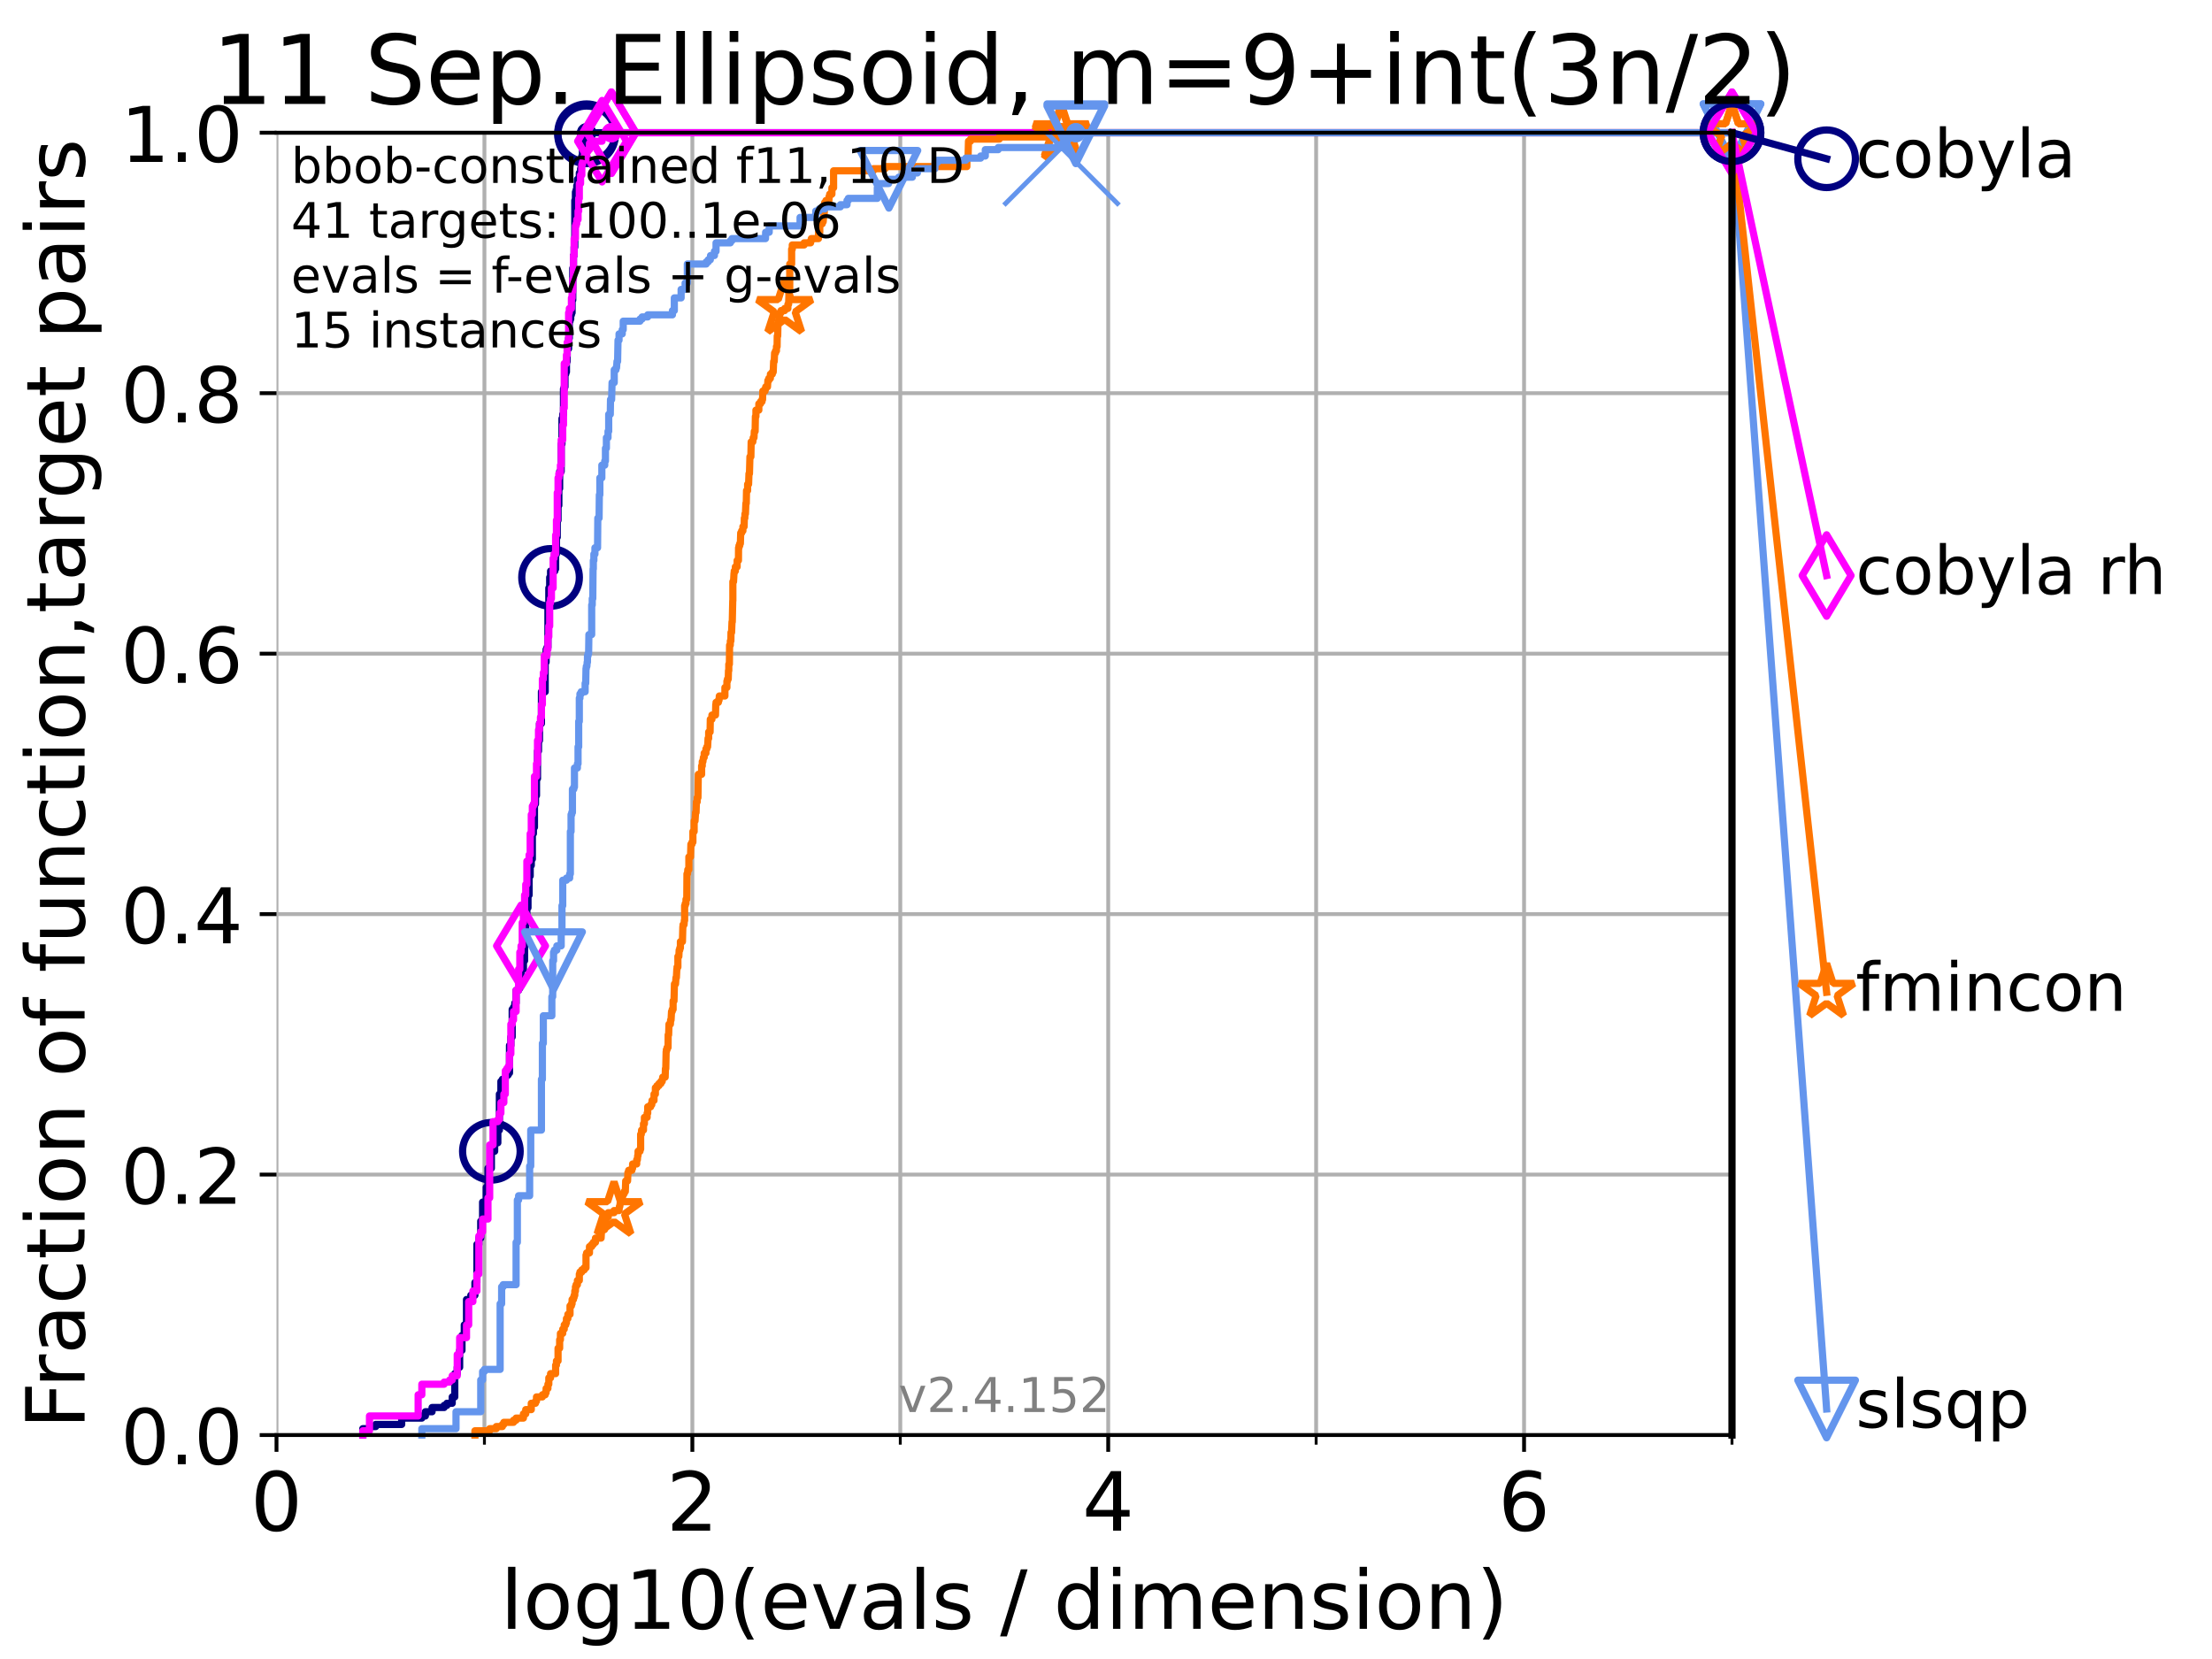 <?xml version="1.0" encoding="utf-8" standalone="no"?>
<!DOCTYPE svg PUBLIC "-//W3C//DTD SVG 1.1//EN"
  "http://www.w3.org/Graphics/SVG/1.1/DTD/svg11.dtd">
<!-- Created with matplotlib (https://matplotlib.org/) -->
<svg height="345.6pt" version="1.1" viewBox="0 0 460.8 345.6" width="460.8pt" xmlns="http://www.w3.org/2000/svg" xmlns:xlink="http://www.w3.org/1999/xlink">
 <defs>
  <style type="text/css">*{stroke-linecap:butt;stroke-linejoin:round;}</style>
 </defs>
 <g id="figure_1">
  <g id="patch_1">
   <path d="M 0 345.6 
L 460.8 345.6 
L 460.8 0 
L 0 0 
z
" style="fill:#ffffff;"/>
  </g>
  <g id="axes_1">
   <g id="patch_2">
    <path d="M 57.6 298.944 
L 360.806 298.944 
L 360.806 27.648 
L 57.6 27.648 
z
" style="fill:#ffffff;"/>
   </g>
   <g id="matplotlib.axis_1">
    <g id="xtick_1">
     <g id="line2d_1">
      <path clip-path="url(#p6c602fcfa0)" d="M 57.6 298.944 
L 57.6 27.648 
" style="fill:none;stroke:#b0b0b0;stroke-linecap:square;stroke-width:0.8;"/>
     </g>
     <g id="line2d_2">
      <defs>
       <path d="M 0 0 
L 0 3.5 
" id="mcc86e328ea" style="stroke:#000000;stroke-width:0.8;"/>
      </defs>
      <g>
       <use style="stroke:#000000;stroke-width:0.8;" x="57.6" xlink:href="#mcc86e328ea" y="298.944"/>
      </g>
     </g>
     <g id="text_1">
      <!-- 0 -->
      <g transform="translate(52.192 318.861)scale(0.17 -0.17)">
       <defs>
        <path d="M 31.781 66.406 
Q 24.172 66.406 20.328 58.906 
Q 16.5 51.422 16.5 36.375 
Q 16.5 21.391 20.328 13.891 
Q 24.172 6.391 31.781 6.391 
Q 39.453 6.391 43.281 13.891 
Q 47.125 21.391 47.125 36.375 
Q 47.125 51.422 43.281 58.906 
Q 39.453 66.406 31.781 66.406 
z
M 31.781 74.219 
Q 44.047 74.219 50.516 64.516 
Q 56.984 54.828 56.984 36.375 
Q 56.984 17.969 50.516 8.266 
Q 44.047 -1.422 31.781 -1.422 
Q 19.531 -1.422 13.062 8.266 
Q 6.594 17.969 6.594 36.375 
Q 6.594 54.828 13.062 64.516 
Q 19.531 74.219 31.781 74.219 
z
" id="DejaVuSans-48"/>
       </defs>
       <use xlink:href="#DejaVuSans-48"/>
      </g>
     </g>
    </g>
    <g id="xtick_2">
     <g id="line2d_3">
      <path clip-path="url(#p6c602fcfa0)" d="M 144.23 298.944 
L 144.23 27.648 
" style="fill:none;stroke:#b0b0b0;stroke-linecap:square;stroke-width:0.8;"/>
     </g>
     <g id="line2d_4">
      <g>
       <use style="stroke:#000000;stroke-width:0.8;" x="144.23" xlink:href="#mcc86e328ea" y="298.944"/>
      </g>
     </g>
     <g id="text_2">
      <!-- 2 -->
      <g transform="translate(138.822 318.861)scale(0.17 -0.17)">
       <defs>
        <path d="M 19.188 8.297 
L 53.609 8.297 
L 53.609 0 
L 7.328 0 
L 7.328 8.297 
Q 12.938 14.109 22.625 23.891 
Q 32.328 33.688 34.812 36.531 
Q 39.547 41.844 41.422 45.531 
Q 43.312 49.219 43.312 52.781 
Q 43.312 58.594 39.234 62.25 
Q 35.156 65.922 28.609 65.922 
Q 23.969 65.922 18.812 64.312 
Q 13.672 62.703 7.812 59.422 
L 7.812 69.391 
Q 13.766 71.781 18.938 73 
Q 24.125 74.219 28.422 74.219 
Q 39.75 74.219 46.484 68.547 
Q 53.219 62.891 53.219 53.422 
Q 53.219 48.922 51.531 44.891 
Q 49.859 40.875 45.406 35.406 
Q 44.188 33.984 37.641 27.219 
Q 31.109 20.453 19.188 8.297 
z
" id="DejaVuSans-50"/>
       </defs>
       <use xlink:href="#DejaVuSans-50"/>
      </g>
     </g>
    </g>
    <g id="xtick_3">
     <g id="line2d_5">
      <path clip-path="url(#p6c602fcfa0)" d="M 230.861 298.944 
L 230.861 27.648 
" style="fill:none;stroke:#b0b0b0;stroke-linecap:square;stroke-width:0.8;"/>
     </g>
     <g id="line2d_6">
      <g>
       <use style="stroke:#000000;stroke-width:0.8;" x="230.861" xlink:href="#mcc86e328ea" y="298.944"/>
      </g>
     </g>
     <g id="text_3">
      <!-- 4 -->
      <g transform="translate(225.453 318.861)scale(0.17 -0.17)">
       <defs>
        <path d="M 37.797 64.312 
L 12.891 25.391 
L 37.797 25.391 
z
M 35.203 72.906 
L 47.609 72.906 
L 47.609 25.391 
L 58.016 25.391 
L 58.016 17.188 
L 47.609 17.188 
L 47.609 0 
L 37.797 0 
L 37.797 17.188 
L 4.891 17.188 
L 4.891 26.703 
z
" id="DejaVuSans-52"/>
       </defs>
       <use xlink:href="#DejaVuSans-52"/>
      </g>
     </g>
    </g>
    <g id="xtick_4">
     <g id="line2d_7">
      <path clip-path="url(#p6c602fcfa0)" d="M 317.491 298.944 
L 317.491 27.648 
" style="fill:none;stroke:#b0b0b0;stroke-linecap:square;stroke-width:0.8;"/>
     </g>
     <g id="line2d_8">
      <g>
       <use style="stroke:#000000;stroke-width:0.8;" x="317.491" xlink:href="#mcc86e328ea" y="298.944"/>
      </g>
     </g>
     <g id="text_4">
      <!-- 6 -->
      <g transform="translate(312.083 318.861)scale(0.17 -0.17)">
       <defs>
        <path d="M 33.016 40.375 
Q 26.375 40.375 22.484 35.828 
Q 18.609 31.297 18.609 23.391 
Q 18.609 15.531 22.484 10.953 
Q 26.375 6.391 33.016 6.391 
Q 39.656 6.391 43.531 10.953 
Q 47.406 15.531 47.406 23.391 
Q 47.406 31.297 43.531 35.828 
Q 39.656 40.375 33.016 40.375 
z
M 52.594 71.297 
L 52.594 62.312 
Q 48.875 64.062 45.094 64.984 
Q 41.312 65.922 37.594 65.922 
Q 27.828 65.922 22.672 59.328 
Q 17.531 52.734 16.797 39.406 
Q 19.672 43.656 24.016 45.922 
Q 28.375 48.188 33.594 48.188 
Q 44.578 48.188 50.953 41.516 
Q 57.328 34.859 57.328 23.391 
Q 57.328 12.156 50.688 5.359 
Q 44.047 -1.422 33.016 -1.422 
Q 20.359 -1.422 13.672 8.266 
Q 6.984 17.969 6.984 36.375 
Q 6.984 53.656 15.188 63.938 
Q 23.391 74.219 37.203 74.219 
Q 40.922 74.219 44.703 73.484 
Q 48.484 72.75 52.594 71.297 
z
" id="DejaVuSans-54"/>
       </defs>
       <use xlink:href="#DejaVuSans-54"/>
      </g>
     </g>
    </g>
    <g id="xtick_5">
     <g id="line2d_9">
      <path clip-path="url(#p6c602fcfa0)" d="M 100.915 298.944 
L 100.915 27.648 
" style="fill:none;stroke:#b0b0b0;stroke-linecap:square;stroke-width:0.8;"/>
     </g>
     <g id="line2d_10">
      <defs>
       <path d="M 0 0 
L 0 2 
" id="m011a068900" style="stroke:#000000;stroke-width:0.6;"/>
      </defs>
      <g>
       <use style="stroke:#000000;stroke-width:0.6;" x="100.915" xlink:href="#m011a068900" y="298.944"/>
      </g>
     </g>
    </g>
    <g id="xtick_6">
     <g id="line2d_11">
      <path clip-path="url(#p6c602fcfa0)" d="M 187.546 298.944 
L 187.546 27.648 
" style="fill:none;stroke:#b0b0b0;stroke-linecap:square;stroke-width:0.8;"/>
     </g>
     <g id="line2d_12">
      <g>
       <use style="stroke:#000000;stroke-width:0.6;" x="187.546" xlink:href="#m011a068900" y="298.944"/>
      </g>
     </g>
    </g>
    <g id="xtick_7">
     <g id="line2d_13">
      <path clip-path="url(#p6c602fcfa0)" d="M 274.176 298.944 
L 274.176 27.648 
" style="fill:none;stroke:#b0b0b0;stroke-linecap:square;stroke-width:0.8;"/>
     </g>
     <g id="line2d_14">
      <g>
       <use style="stroke:#000000;stroke-width:0.6;" x="274.176" xlink:href="#m011a068900" y="298.944"/>
      </g>
     </g>
    </g>
    <g id="xtick_8">
     <g id="line2d_15">
      <path clip-path="url(#p6c602fcfa0)" d="M 360.806 298.944 
L 360.806 27.648 
" style="fill:none;stroke:#b0b0b0;stroke-linecap:square;stroke-width:0.8;"/>
     </g>
     <g id="line2d_16">
      <g>
       <use style="stroke:#000000;stroke-width:0.6;" x="360.806" xlink:href="#m011a068900" y="298.944"/>
      </g>
     </g>
    </g>
    <g id="text_5">
     <!-- log10(evals / dimension) -->
     <g transform="translate(104.239 339.314)scale(0.17 -0.17)">
      <defs>
       <path d="M 9.422 75.984 
L 18.406 75.984 
L 18.406 0 
L 9.422 0 
z
" id="DejaVuSans-108"/>
       <path d="M 30.609 48.391 
Q 23.391 48.391 19.188 42.75 
Q 14.984 37.109 14.984 27.297 
Q 14.984 17.484 19.156 11.844 
Q 23.344 6.203 30.609 6.203 
Q 37.797 6.203 41.984 11.859 
Q 46.188 17.531 46.188 27.297 
Q 46.188 37.016 41.984 42.703 
Q 37.797 48.391 30.609 48.391 
z
M 30.609 56 
Q 42.328 56 49.016 48.375 
Q 55.719 40.766 55.719 27.297 
Q 55.719 13.875 49.016 6.219 
Q 42.328 -1.422 30.609 -1.422 
Q 18.844 -1.422 12.172 6.219 
Q 5.516 13.875 5.516 27.297 
Q 5.516 40.766 12.172 48.375 
Q 18.844 56 30.609 56 
z
" id="DejaVuSans-111"/>
       <path d="M 45.406 27.984 
Q 45.406 37.75 41.375 43.109 
Q 37.359 48.484 30.078 48.484 
Q 22.859 48.484 18.828 43.109 
Q 14.797 37.75 14.797 27.984 
Q 14.797 18.266 18.828 12.891 
Q 22.859 7.516 30.078 7.516 
Q 37.359 7.516 41.375 12.891 
Q 45.406 18.266 45.406 27.984 
z
M 54.391 6.781 
Q 54.391 -7.172 48.188 -13.984 
Q 42 -20.797 29.203 -20.797 
Q 24.469 -20.797 20.266 -20.094 
Q 16.062 -19.391 12.109 -17.922 
L 12.109 -9.188 
Q 16.062 -11.328 19.922 -12.344 
Q 23.781 -13.375 27.781 -13.375 
Q 36.625 -13.375 41.016 -8.766 
Q 45.406 -4.156 45.406 5.172 
L 45.406 9.625 
Q 42.625 4.781 38.281 2.391 
Q 33.938 0 27.875 0 
Q 17.828 0 11.672 7.656 
Q 5.516 15.328 5.516 27.984 
Q 5.516 40.672 11.672 48.328 
Q 17.828 56 27.875 56 
Q 33.938 56 38.281 53.609 
Q 42.625 51.219 45.406 46.391 
L 45.406 54.688 
L 54.391 54.688 
z
" id="DejaVuSans-103"/>
       <path d="M 12.406 8.297 
L 28.516 8.297 
L 28.516 63.922 
L 10.984 60.406 
L 10.984 69.391 
L 28.422 72.906 
L 38.281 72.906 
L 38.281 8.297 
L 54.391 8.297 
L 54.391 0 
L 12.406 0 
z
" id="DejaVuSans-49"/>
       <path d="M 31 75.875 
Q 24.469 64.656 21.281 53.656 
Q 18.109 42.672 18.109 31.391 
Q 18.109 20.125 21.312 9.062 
Q 24.516 -2 31 -13.188 
L 23.188 -13.188 
Q 15.875 -1.703 12.234 9.375 
Q 8.594 20.453 8.594 31.391 
Q 8.594 42.281 12.203 53.312 
Q 15.828 64.359 23.188 75.875 
z
" id="DejaVuSans-40"/>
       <path d="M 56.203 29.594 
L 56.203 25.203 
L 14.891 25.203 
Q 15.484 15.922 20.484 11.062 
Q 25.484 6.203 34.422 6.203 
Q 39.594 6.203 44.453 7.469 
Q 49.312 8.734 54.109 11.281 
L 54.109 2.781 
Q 49.266 0.734 44.188 -0.344 
Q 39.109 -1.422 33.891 -1.422 
Q 20.797 -1.422 13.156 6.188 
Q 5.516 13.812 5.516 26.812 
Q 5.516 40.234 12.766 48.109 
Q 20.016 56 32.328 56 
Q 43.359 56 49.781 48.891 
Q 56.203 41.797 56.203 29.594 
z
M 47.219 32.234 
Q 47.125 39.594 43.094 43.984 
Q 39.062 48.391 32.422 48.391 
Q 24.906 48.391 20.391 44.141 
Q 15.875 39.891 15.188 32.172 
z
" id="DejaVuSans-101"/>
       <path d="M 2.984 54.688 
L 12.5 54.688 
L 29.594 8.797 
L 46.688 54.688 
L 56.203 54.688 
L 35.688 0 
L 23.484 0 
z
" id="DejaVuSans-118"/>
       <path d="M 34.281 27.484 
Q 23.391 27.484 19.188 25 
Q 14.984 22.516 14.984 16.5 
Q 14.984 11.719 18.141 8.906 
Q 21.297 6.109 26.703 6.109 
Q 34.188 6.109 38.703 11.406 
Q 43.219 16.703 43.219 25.484 
L 43.219 27.484 
z
M 52.203 31.203 
L 52.203 0 
L 43.219 0 
L 43.219 8.297 
Q 40.141 3.328 35.547 0.953 
Q 30.953 -1.422 24.312 -1.422 
Q 15.922 -1.422 10.953 3.297 
Q 6 8.016 6 15.922 
Q 6 25.141 12.172 29.828 
Q 18.359 34.516 30.609 34.516 
L 43.219 34.516 
L 43.219 35.406 
Q 43.219 41.609 39.141 45 
Q 35.062 48.391 27.688 48.391 
Q 23 48.391 18.547 47.266 
Q 14.109 46.141 10.016 43.891 
L 10.016 52.203 
Q 14.938 54.109 19.578 55.047 
Q 24.219 56 28.609 56 
Q 40.484 56 46.344 49.844 
Q 52.203 43.703 52.203 31.203 
z
" id="DejaVuSans-97"/>
       <path d="M 44.281 53.078 
L 44.281 44.578 
Q 40.484 46.531 36.375 47.5 
Q 32.281 48.484 27.875 48.484 
Q 21.188 48.484 17.844 46.438 
Q 14.5 44.391 14.5 40.281 
Q 14.5 37.156 16.891 35.375 
Q 19.281 33.594 26.516 31.984 
L 29.594 31.297 
Q 39.156 29.25 43.188 25.516 
Q 47.219 21.781 47.219 15.094 
Q 47.219 7.469 41.188 3.016 
Q 35.156 -1.422 24.609 -1.422 
Q 20.219 -1.422 15.453 -0.562 
Q 10.688 0.297 5.422 2 
L 5.422 11.281 
Q 10.406 8.688 15.234 7.391 
Q 20.062 6.109 24.812 6.109 
Q 31.156 6.109 34.562 8.281 
Q 37.984 10.453 37.984 14.406 
Q 37.984 18.062 35.516 20.016 
Q 33.062 21.969 24.703 23.781 
L 21.578 24.516 
Q 13.234 26.266 9.516 29.906 
Q 5.812 33.547 5.812 39.891 
Q 5.812 47.609 11.281 51.797 
Q 16.75 56 26.812 56 
Q 31.781 56 36.172 55.266 
Q 40.578 54.547 44.281 53.078 
z
" id="DejaVuSans-115"/>
       <path id="DejaVuSans-32"/>
       <path d="M 25.391 72.906 
L 33.688 72.906 
L 8.297 -9.281 
L 0 -9.281 
z
" id="DejaVuSans-47"/>
       <path d="M 45.406 46.391 
L 45.406 75.984 
L 54.391 75.984 
L 54.391 0 
L 45.406 0 
L 45.406 8.203 
Q 42.578 3.328 38.25 0.953 
Q 33.938 -1.422 27.875 -1.422 
Q 17.969 -1.422 11.734 6.484 
Q 5.516 14.406 5.516 27.297 
Q 5.516 40.188 11.734 48.094 
Q 17.969 56 27.875 56 
Q 33.938 56 38.25 53.625 
Q 42.578 51.266 45.406 46.391 
z
M 14.797 27.297 
Q 14.797 17.391 18.875 11.75 
Q 22.953 6.109 30.078 6.109 
Q 37.203 6.109 41.297 11.75 
Q 45.406 17.391 45.406 27.297 
Q 45.406 37.203 41.297 42.844 
Q 37.203 48.484 30.078 48.484 
Q 22.953 48.484 18.875 42.844 
Q 14.797 37.203 14.797 27.297 
z
" id="DejaVuSans-100"/>
       <path d="M 9.422 54.688 
L 18.406 54.688 
L 18.406 0 
L 9.422 0 
z
M 9.422 75.984 
L 18.406 75.984 
L 18.406 64.594 
L 9.422 64.594 
z
" id="DejaVuSans-105"/>
       <path d="M 52 44.188 
Q 55.375 50.25 60.062 53.125 
Q 64.75 56 71.094 56 
Q 79.641 56 84.281 50.016 
Q 88.922 44.047 88.922 33.016 
L 88.922 0 
L 79.891 0 
L 79.891 32.719 
Q 79.891 40.578 77.094 44.375 
Q 74.312 48.188 68.609 48.188 
Q 61.625 48.188 57.562 43.547 
Q 53.516 38.922 53.516 30.906 
L 53.516 0 
L 44.484 0 
L 44.484 32.719 
Q 44.484 40.625 41.703 44.406 
Q 38.922 48.188 33.109 48.188 
Q 26.219 48.188 22.156 43.531 
Q 18.109 38.875 18.109 30.906 
L 18.109 0 
L 9.078 0 
L 9.078 54.688 
L 18.109 54.688 
L 18.109 46.188 
Q 21.188 51.219 25.484 53.609 
Q 29.781 56 35.688 56 
Q 41.656 56 45.828 52.969 
Q 50 49.953 52 44.188 
z
" id="DejaVuSans-109"/>
       <path d="M 54.891 33.016 
L 54.891 0 
L 45.906 0 
L 45.906 32.719 
Q 45.906 40.484 42.875 44.328 
Q 39.844 48.188 33.797 48.188 
Q 26.516 48.188 22.312 43.547 
Q 18.109 38.922 18.109 30.906 
L 18.109 0 
L 9.078 0 
L 9.078 54.688 
L 18.109 54.688 
L 18.109 46.188 
Q 21.344 51.125 25.703 53.562 
Q 30.078 56 35.797 56 
Q 45.219 56 50.047 50.172 
Q 54.891 44.344 54.891 33.016 
z
" id="DejaVuSans-110"/>
       <path d="M 8.016 75.875 
L 15.828 75.875 
Q 23.141 64.359 26.781 53.312 
Q 30.422 42.281 30.422 31.391 
Q 30.422 20.453 26.781 9.375 
Q 23.141 -1.703 15.828 -13.188 
L 8.016 -13.188 
Q 14.5 -2 17.703 9.062 
Q 20.906 20.125 20.906 31.391 
Q 20.906 42.672 17.703 53.656 
Q 14.5 64.656 8.016 75.875 
z
" id="DejaVuSans-41"/>
      </defs>
      <use xlink:href="#DejaVuSans-108"/>
      <use x="27.783" xlink:href="#DejaVuSans-111"/>
      <use x="88.965" xlink:href="#DejaVuSans-103"/>
      <use x="152.441" xlink:href="#DejaVuSans-49"/>
      <use x="216.064" xlink:href="#DejaVuSans-48"/>
      <use x="279.688" xlink:href="#DejaVuSans-40"/>
      <use x="318.701" xlink:href="#DejaVuSans-101"/>
      <use x="380.225" xlink:href="#DejaVuSans-118"/>
      <use x="439.404" xlink:href="#DejaVuSans-97"/>
      <use x="500.684" xlink:href="#DejaVuSans-108"/>
      <use x="528.467" xlink:href="#DejaVuSans-115"/>
      <use x="580.566" xlink:href="#DejaVuSans-32"/>
      <use x="612.354" xlink:href="#DejaVuSans-47"/>
      <use x="646.045" xlink:href="#DejaVuSans-32"/>
      <use x="677.832" xlink:href="#DejaVuSans-100"/>
      <use x="741.309" xlink:href="#DejaVuSans-105"/>
      <use x="769.092" xlink:href="#DejaVuSans-109"/>
      <use x="866.504" xlink:href="#DejaVuSans-101"/>
      <use x="928.027" xlink:href="#DejaVuSans-110"/>
      <use x="991.406" xlink:href="#DejaVuSans-115"/>
      <use x="1043.506" xlink:href="#DejaVuSans-105"/>
      <use x="1071.289" xlink:href="#DejaVuSans-111"/>
      <use x="1132.471" xlink:href="#DejaVuSans-110"/>
      <use x="1195.85" xlink:href="#DejaVuSans-41"/>
     </g>
    </g>
   </g>
   <g id="matplotlib.axis_2">
    <g id="ytick_1">
     <g id="line2d_17">
      <path clip-path="url(#p6c602fcfa0)" d="M 57.6 298.944 
L 360.806 298.944 
" style="fill:none;stroke:#b0b0b0;stroke-linecap:square;stroke-width:0.8;"/>
     </g>
     <g id="line2d_18">
      <defs>
       <path d="M 0 0 
L -3.5 0 
" id="m3662dc0dd7" style="stroke:#000000;stroke-width:0.8;"/>
      </defs>
      <g>
       <use style="stroke:#000000;stroke-width:0.8;" x="57.6" xlink:href="#m3662dc0dd7" y="298.944"/>
      </g>
     </g>
     <g id="text_6">
      <!-- 0.0 -->
      <g transform="translate(25.155 305.023)scale(0.16 -0.16)">
       <defs>
        <path d="M 10.688 12.406 
L 21 12.406 
L 21 0 
L 10.688 0 
z
" id="DejaVuSans-46"/>
       </defs>
       <use xlink:href="#DejaVuSans-48"/>
       <use x="63.623" xlink:href="#DejaVuSans-46"/>
       <use x="95.41" xlink:href="#DejaVuSans-48"/>
      </g>
     </g>
    </g>
    <g id="ytick_2">
     <g id="line2d_19">
      <path clip-path="url(#p6c602fcfa0)" d="M 57.6 244.685 
L 360.806 244.685 
" style="fill:none;stroke:#b0b0b0;stroke-linecap:square;stroke-width:0.8;"/>
     </g>
     <g id="line2d_20">
      <g>
       <use style="stroke:#000000;stroke-width:0.8;" x="57.6" xlink:href="#m3662dc0dd7" y="244.685"/>
      </g>
     </g>
     <g id="text_7">
      <!-- 0.2 -->
      <g transform="translate(25.155 250.764)scale(0.16 -0.16)">
       <use xlink:href="#DejaVuSans-48"/>
       <use x="63.623" xlink:href="#DejaVuSans-46"/>
       <use x="95.41" xlink:href="#DejaVuSans-50"/>
      </g>
     </g>
    </g>
    <g id="ytick_3">
     <g id="line2d_21">
      <path clip-path="url(#p6c602fcfa0)" d="M 57.6 190.426 
L 360.806 190.426 
" style="fill:none;stroke:#b0b0b0;stroke-linecap:square;stroke-width:0.8;"/>
     </g>
     <g id="line2d_22">
      <g>
       <use style="stroke:#000000;stroke-width:0.8;" x="57.6" xlink:href="#m3662dc0dd7" y="190.426"/>
      </g>
     </g>
     <g id="text_8">
      <!-- 0.4 -->
      <g transform="translate(25.155 196.504)scale(0.16 -0.16)">
       <use xlink:href="#DejaVuSans-48"/>
       <use x="63.623" xlink:href="#DejaVuSans-46"/>
       <use x="95.41" xlink:href="#DejaVuSans-52"/>
      </g>
     </g>
    </g>
    <g id="ytick_4">
     <g id="line2d_23">
      <path clip-path="url(#p6c602fcfa0)" d="M 57.6 136.166 
L 360.806 136.166 
" style="fill:none;stroke:#b0b0b0;stroke-linecap:square;stroke-width:0.8;"/>
     </g>
     <g id="line2d_24">
      <g>
       <use style="stroke:#000000;stroke-width:0.8;" x="57.6" xlink:href="#m3662dc0dd7" y="136.166"/>
      </g>
     </g>
     <g id="text_9">
      <!-- 0.6 -->
      <g transform="translate(25.155 142.245)scale(0.16 -0.16)">
       <use xlink:href="#DejaVuSans-48"/>
       <use x="63.623" xlink:href="#DejaVuSans-46"/>
       <use x="95.41" xlink:href="#DejaVuSans-54"/>
      </g>
     </g>
    </g>
    <g id="ytick_5">
     <g id="line2d_25">
      <path clip-path="url(#p6c602fcfa0)" d="M 57.6 81.907 
L 360.806 81.907 
" style="fill:none;stroke:#b0b0b0;stroke-linecap:square;stroke-width:0.8;"/>
     </g>
     <g id="line2d_26">
      <g>
       <use style="stroke:#000000;stroke-width:0.8;" x="57.6" xlink:href="#m3662dc0dd7" y="81.907"/>
      </g>
     </g>
     <g id="text_10">
      <!-- 0.8 -->
      <g transform="translate(25.155 87.986)scale(0.16 -0.16)">
       <defs>
        <path d="M 31.781 34.625 
Q 24.75 34.625 20.719 30.859 
Q 16.703 27.094 16.703 20.516 
Q 16.703 13.922 20.719 10.156 
Q 24.75 6.391 31.781 6.391 
Q 38.812 6.391 42.859 10.172 
Q 46.922 13.969 46.922 20.516 
Q 46.922 27.094 42.891 30.859 
Q 38.875 34.625 31.781 34.625 
z
M 21.922 38.812 
Q 15.578 40.375 12.031 44.719 
Q 8.5 49.078 8.5 55.328 
Q 8.5 64.062 14.719 69.141 
Q 20.953 74.219 31.781 74.219 
Q 42.672 74.219 48.875 69.141 
Q 55.078 64.062 55.078 55.328 
Q 55.078 49.078 51.531 44.719 
Q 48 40.375 41.703 38.812 
Q 48.828 37.156 52.797 32.312 
Q 56.781 27.484 56.781 20.516 
Q 56.781 9.906 50.312 4.234 
Q 43.844 -1.422 31.781 -1.422 
Q 19.734 -1.422 13.25 4.234 
Q 6.781 9.906 6.781 20.516 
Q 6.781 27.484 10.781 32.312 
Q 14.797 37.156 21.922 38.812 
z
M 18.312 54.391 
Q 18.312 48.734 21.844 45.562 
Q 25.391 42.391 31.781 42.391 
Q 38.141 42.391 41.719 45.562 
Q 45.312 48.734 45.312 54.391 
Q 45.312 60.062 41.719 63.234 
Q 38.141 66.406 31.781 66.406 
Q 25.391 66.406 21.844 63.234 
Q 18.312 60.062 18.312 54.391 
z
" id="DejaVuSans-56"/>
       </defs>
       <use xlink:href="#DejaVuSans-48"/>
       <use x="63.623" xlink:href="#DejaVuSans-46"/>
       <use x="95.41" xlink:href="#DejaVuSans-56"/>
      </g>
     </g>
    </g>
    <g id="ytick_6">
     <g id="line2d_27">
      <path clip-path="url(#p6c602fcfa0)" d="M 57.6 27.648 
L 360.806 27.648 
" style="fill:none;stroke:#b0b0b0;stroke-linecap:square;stroke-width:0.8;"/>
     </g>
     <g id="line2d_28">
      <g>
       <use style="stroke:#000000;stroke-width:0.8;" x="57.6" xlink:href="#m3662dc0dd7" y="27.648"/>
      </g>
     </g>
     <g id="text_11">
      <!-- 1.0 -->
      <g transform="translate(25.155 33.727)scale(0.16 -0.16)">
       <use xlink:href="#DejaVuSans-49"/>
       <use x="63.623" xlink:href="#DejaVuSans-46"/>
       <use x="95.41" xlink:href="#DejaVuSans-48"/>
      </g>
     </g>
    </g>
    <g id="text_12">
     <!-- Fraction of function,target pairs -->
     <g transform="translate(17.62 297.681)rotate(-90)scale(0.17 -0.17)">
      <defs>
       <path d="M 9.812 72.906 
L 51.703 72.906 
L 51.703 64.594 
L 19.672 64.594 
L 19.672 43.109 
L 48.578 43.109 
L 48.578 34.812 
L 19.672 34.812 
L 19.672 0 
L 9.812 0 
z
" id="DejaVuSans-70"/>
       <path d="M 41.109 46.297 
Q 39.594 47.172 37.812 47.578 
Q 36.031 48 33.891 48 
Q 26.266 48 22.188 43.047 
Q 18.109 38.094 18.109 28.812 
L 18.109 0 
L 9.078 0 
L 9.078 54.688 
L 18.109 54.688 
L 18.109 46.188 
Q 20.953 51.172 25.484 53.578 
Q 30.031 56 36.531 56 
Q 37.453 56 38.578 55.875 
Q 39.703 55.766 41.062 55.516 
z
" id="DejaVuSans-114"/>
       <path d="M 48.781 52.594 
L 48.781 44.188 
Q 44.969 46.297 41.141 47.344 
Q 37.312 48.391 33.406 48.391 
Q 24.656 48.391 19.812 42.844 
Q 14.984 37.312 14.984 27.297 
Q 14.984 17.281 19.812 11.734 
Q 24.656 6.203 33.406 6.203 
Q 37.312 6.203 41.141 7.25 
Q 44.969 8.297 48.781 10.406 
L 48.781 2.094 
Q 45.016 0.344 40.984 -0.531 
Q 36.969 -1.422 32.422 -1.422 
Q 20.062 -1.422 12.781 6.344 
Q 5.516 14.109 5.516 27.297 
Q 5.516 40.672 12.859 48.328 
Q 20.219 56 33.016 56 
Q 37.156 56 41.109 55.141 
Q 45.062 54.297 48.781 52.594 
z
" id="DejaVuSans-99"/>
       <path d="M 18.312 70.219 
L 18.312 54.688 
L 36.812 54.688 
L 36.812 47.703 
L 18.312 47.703 
L 18.312 18.016 
Q 18.312 11.328 20.141 9.422 
Q 21.969 7.516 27.594 7.516 
L 36.812 7.516 
L 36.812 0 
L 27.594 0 
Q 17.188 0 13.234 3.875 
Q 9.281 7.766 9.281 18.016 
L 9.281 47.703 
L 2.688 47.703 
L 2.688 54.688 
L 9.281 54.688 
L 9.281 70.219 
z
" id="DejaVuSans-116"/>
       <path d="M 37.109 75.984 
L 37.109 68.5 
L 28.516 68.5 
Q 23.688 68.5 21.797 66.547 
Q 19.922 64.594 19.922 59.516 
L 19.922 54.688 
L 34.719 54.688 
L 34.719 47.703 
L 19.922 47.703 
L 19.922 0 
L 10.891 0 
L 10.891 47.703 
L 2.297 47.703 
L 2.297 54.688 
L 10.891 54.688 
L 10.891 58.5 
Q 10.891 67.625 15.141 71.797 
Q 19.391 75.984 28.609 75.984 
z
" id="DejaVuSans-102"/>
       <path d="M 8.5 21.578 
L 8.5 54.688 
L 17.484 54.688 
L 17.484 21.922 
Q 17.484 14.156 20.5 10.266 
Q 23.531 6.391 29.594 6.391 
Q 36.859 6.391 41.078 11.031 
Q 45.312 15.672 45.312 23.688 
L 45.312 54.688 
L 54.297 54.688 
L 54.297 0 
L 45.312 0 
L 45.312 8.406 
Q 42.047 3.422 37.719 1 
Q 33.406 -1.422 27.688 -1.422 
Q 18.266 -1.422 13.375 4.438 
Q 8.5 10.297 8.5 21.578 
z
M 31.109 56 
z
" id="DejaVuSans-117"/>
       <path d="M 11.719 12.406 
L 22.016 12.406 
L 22.016 4 
L 14.016 -11.625 
L 7.719 -11.625 
L 11.719 4 
z
" id="DejaVuSans-44"/>
       <path d="M 18.109 8.203 
L 18.109 -20.797 
L 9.078 -20.797 
L 9.078 54.688 
L 18.109 54.688 
L 18.109 46.391 
Q 20.953 51.266 25.266 53.625 
Q 29.594 56 35.594 56 
Q 45.562 56 51.781 48.094 
Q 58.016 40.188 58.016 27.297 
Q 58.016 14.406 51.781 6.484 
Q 45.562 -1.422 35.594 -1.422 
Q 29.594 -1.422 25.266 0.953 
Q 20.953 3.328 18.109 8.203 
z
M 48.688 27.297 
Q 48.688 37.203 44.609 42.844 
Q 40.531 48.484 33.406 48.484 
Q 26.266 48.484 22.188 42.844 
Q 18.109 37.203 18.109 27.297 
Q 18.109 17.391 22.188 11.75 
Q 26.266 6.109 33.406 6.109 
Q 40.531 6.109 44.609 11.75 
Q 48.688 17.391 48.688 27.297 
z
" id="DejaVuSans-112"/>
      </defs>
      <use xlink:href="#DejaVuSans-70"/>
      <use x="50.27" xlink:href="#DejaVuSans-114"/>
      <use x="91.383" xlink:href="#DejaVuSans-97"/>
      <use x="152.662" xlink:href="#DejaVuSans-99"/>
      <use x="207.643" xlink:href="#DejaVuSans-116"/>
      <use x="246.852" xlink:href="#DejaVuSans-105"/>
      <use x="274.635" xlink:href="#DejaVuSans-111"/>
      <use x="335.816" xlink:href="#DejaVuSans-110"/>
      <use x="399.195" xlink:href="#DejaVuSans-32"/>
      <use x="430.982" xlink:href="#DejaVuSans-111"/>
      <use x="492.164" xlink:href="#DejaVuSans-102"/>
      <use x="527.369" xlink:href="#DejaVuSans-32"/>
      <use x="559.156" xlink:href="#DejaVuSans-102"/>
      <use x="594.361" xlink:href="#DejaVuSans-117"/>
      <use x="657.74" xlink:href="#DejaVuSans-110"/>
      <use x="721.119" xlink:href="#DejaVuSans-99"/>
      <use x="776.1" xlink:href="#DejaVuSans-116"/>
      <use x="815.309" xlink:href="#DejaVuSans-105"/>
      <use x="843.092" xlink:href="#DejaVuSans-111"/>
      <use x="904.273" xlink:href="#DejaVuSans-110"/>
      <use x="967.652" xlink:href="#DejaVuSans-44"/>
      <use x="999.439" xlink:href="#DejaVuSans-116"/>
      <use x="1038.648" xlink:href="#DejaVuSans-97"/>
      <use x="1099.928" xlink:href="#DejaVuSans-114"/>
      <use x="1139.291" xlink:href="#DejaVuSans-103"/>
      <use x="1202.768" xlink:href="#DejaVuSans-101"/>
      <use x="1264.291" xlink:href="#DejaVuSans-116"/>
      <use x="1303.5" xlink:href="#DejaVuSans-32"/>
      <use x="1335.287" xlink:href="#DejaVuSans-112"/>
      <use x="1398.764" xlink:href="#DejaVuSans-97"/>
      <use x="1460.043" xlink:href="#DejaVuSans-105"/>
      <use x="1487.826" xlink:href="#DejaVuSans-114"/>
      <use x="1528.939" xlink:href="#DejaVuSans-115"/>
     </g>
    </g>
   </g>
   <g id="line2d_29">
    <defs>
     <path d="M 0 1.5 
C 0.398 1.5 0.779 1.342 1.061 1.061 
C 1.342 0.779 1.5 0.398 1.5 0 
C 1.5 -0.398 1.342 -0.779 1.061 -1.061 
C 0.779 -1.342 0.398 -1.5 0 -1.5 
C -0.398 -1.5 -0.779 -1.342 -1.061 -1.061 
C -1.342 -0.779 -1.5 -0.398 -1.5 0 
C -1.5 0.398 -1.342 0.779 -1.061 1.061 
C -0.779 1.342 -0.398 1.5 0 1.5 
z
" id="mef08ec07f8" style="stroke:#000080;"/>
    </defs>
    <g>
     <use style="fill:#000080;stroke:#000080;" x="122.199" xlink:href="#mef08ec07f8" y="27.648"/>
     <use style="fill:#000080;stroke:#000080;" x="122.199" xlink:href="#mef08ec07f8" y="27.648"/>
    </g>
   </g>
   <g id="line2d_30">
    <path d="M 75.575 298.944 
L 75.575 297.621 
L 76.969 297.621 
L 76.969 297.179 
L 78.267 297.179 
L 78.267 296.738 
L 83.678 296.738 
L 83.678 295.415 
L 87.876 295.415 
L 87.876 294.974 
L 88.614 294.974 
L 88.614 294.092 
L 90.008 294.092 
L 90.008 293.209 
L 92.52 293.209 
L 92.52 292.768 
L 93.099 292.768 
L 93.099 292.327 
L 94.206 292.327 
L 94.206 291.004 
L 94.736 291.004 
L 94.736 286.151 
L 95.251 286.151 
L 95.251 284.828 
L 95.753 284.828 
L 95.753 281.299 
L 96.241 281.299 
L 96.241 278.211 
L 96.718 278.211 
L 96.718 276.005 
L 97.182 276.005 
L 97.182 270.712 
L 98.078 270.712 
L 98.078 269.829 
L 98.933 269.829 
L 98.933 267.183 
L 99.347 267.183 
L 99.347 259.242 
L 99.751 259.242 
L 99.751 257.919 
L 100.147 257.919 
L 100.147 254.39 
L 100.535 254.39 
L 100.535 250.42 
L 101.288 250.42 
L 101.288 247.332 
L 101.653 247.332 
L 101.653 243.361 
L 102.363 243.361 
L 102.363 239.832 
L 103.047 239.832 
L 103.047 238.068 
L 103.707 238.068 
L 103.707 235.421 
L 104.029 235.421 
L 104.029 227.922 
L 104.345 227.922 
L 104.345 225.275 
L 104.656 225.275 
L 104.656 224.834 
L 105.263 224.834 
L 105.263 223.952 
L 105.851 223.952 
L 105.851 223.51 
L 106.138 223.51 
L 106.138 217.776 
L 106.421 217.776 
L 106.421 216.011 
L 106.699 216.011 
L 106.699 210.277 
L 106.974 210.277 
L 106.974 209.835 
L 107.245 209.835 
L 107.245 208.953 
L 107.512 208.953 
L 107.512 206.306 
L 108.034 206.306 
L 108.034 205.865 
L 108.29 205.865 
L 108.29 203.66 
L 108.543 203.66 
L 108.543 201.895 
L 109.038 201.895 
L 109.038 200.13 
L 109.28 200.13 
L 109.28 196.601 
L 109.52 196.601 
L 109.52 192.19 
L 109.757 192.19 
L 109.757 189.102 
L 109.99 189.102 
L 109.99 186.455 
L 110.221 186.455 
L 110.221 182.485 
L 110.449 182.485 
L 110.449 180.28 
L 110.675 180.28 
L 110.675 178.956 
L 110.897 178.956 
L 110.897 173.663 
L 111.117 173.663 
L 111.117 172.339 
L 111.335 172.339 
L 111.335 167.487 
L 111.55 167.487 
L 111.55 165.722 
L 111.762 165.722 
L 111.762 162.193 
L 111.972 162.193 
L 111.972 156.458 
L 112.18 156.458 
L 112.18 154.253 
L 112.386 154.253 
L 112.386 150.724 
L 112.79 150.724 
L 112.79 144.107 
L 113.574 144.107 
L 113.574 137.931 
L 113.765 137.931 
L 113.765 135.284 
L 113.954 135.284 
L 113.954 134.843 
L 114.142 134.843 
L 114.142 126.462 
L 114.327 126.462 
L 114.327 122.491 
L 114.51 122.491 
L 114.51 120.286 
L 114.692 120.286 
L 114.692 118.962 
L 115.576 118.962 
L 115.576 118.521 
L 115.747 118.521 
L 115.747 115.433 
L 115.918 115.433 
L 115.918 111.904 
L 116.086 111.904 
L 116.086 108.375 
L 116.253 108.375 
L 116.253 105.287 
L 116.419 105.287 
L 116.419 101.758 
L 116.584 101.758 
L 116.584 98.229 
L 116.908 98.229 
L 116.908 92.494 
L 117.068 92.494 
L 117.068 87.201 
L 117.227 87.201 
L 117.227 86.319 
L 117.384 86.319 
L 117.384 81.025 
L 117.54 81.025 
L 117.54 80.584 
L 117.695 80.584 
L 117.695 77.937 
L 117.849 77.937 
L 117.849 77.496 
L 118.001 77.496 
L 118.001 75.29 
L 118.152 75.29 
L 118.152 72.643 
L 118.451 72.643 
L 118.451 70.438 
L 118.598 70.438 
L 118.598 66.909 
L 118.745 66.909 
L 118.745 66.468 
L 118.89 66.468 
L 118.89 65.585 
L 119.034 65.585 
L 119.034 65.144 
L 119.177 65.144 
L 119.177 62.497 
L 119.319 62.497 
L 119.319 55.88 
L 119.46 55.88 
L 119.46 53.234 
L 119.6 53.234 
L 119.6 51.469 
L 119.739 51.469 
L 119.739 41.764 
L 119.876 41.764 
L 119.876 40 
L 120.013 40 
L 120.013 39.559 
L 120.149 39.559 
L 120.149 38.676 
L 120.284 38.676 
L 120.284 37.353 
L 120.683 37.353 
L 120.683 36.03 
L 120.944 36.03 
L 120.944 35.147 
L 121.073 35.147 
L 121.073 33.383 
L 121.202 33.383 
L 121.202 32.5 
L 121.329 32.5 
L 121.329 30.736 
L 121.582 30.736 
L 121.582 29.413 
L 121.954 29.413 
L 121.954 28.089 
L 122.199 28.089 
L 122.199 27.648 
L 360.806 27.648 
L 360.806 27.648 
" style="fill:none;stroke:#000080;stroke-linecap:square;stroke-width:1.5;"/>
   </g>
   <g id="line2d_31">
    <defs>
     <path d="M 0 6 
C 1.591 6 3.117 5.368 4.243 4.243 
C 5.368 3.117 6 1.591 6 0 
C 6 -1.591 5.368 -3.117 4.243 -4.243 
C 3.117 -5.368 1.591 -6 0 -6 
C -1.591 -6 -3.117 -5.368 -4.243 -4.243 
C -5.368 -3.117 -6 -1.591 -6 0 
C -6 1.591 -5.368 3.117 -4.243 4.243 
C -3.117 5.368 -1.591 6 0 6 
z
" id="m20bee6176d" style="stroke:#000080;stroke-width:1.5;"/>
    </defs>
    <g>
     <use style="fill-opacity:0;stroke:#000080;stroke-width:1.5;" x="102.363" xlink:href="#m20bee6176d" y="239.832"/>
     <use style="fill-opacity:0;stroke:#000080;stroke-width:1.5;" x="114.692" xlink:href="#m20bee6176d" y="120.286"/>
     <use style="fill-opacity:0;stroke:#000080;stroke-width:1.5;" x="122.199" xlink:href="#m20bee6176d" y="28.089"/>
     <use style="fill-opacity:0;stroke:#000080;stroke-width:1.5;" x="122.199" xlink:href="#m20bee6176d" y="27.648"/>
     <use style="fill-opacity:0;stroke:#000080;stroke-width:1.5;" x="360.806" xlink:href="#m20bee6176d" y="27.648"/>
    </g>
   </g>
   <g id="line2d_32">
    <path style="fill:none;stroke:#000080;stroke-linecap:square;stroke-width:1.5;"/>
    <g/>
   </g>
   <g id="line2d_33">
    <defs>
     <path d="M 0 1.5 
C 0.398 1.5 0.779 1.342 1.061 1.061 
C 1.342 0.779 1.5 0.398 1.5 0 
C 1.5 -0.398 1.342 -0.779 1.061 -1.061 
C 0.779 -1.342 0.398 -1.5 0 -1.5 
C -0.398 -1.5 -0.779 -1.342 -1.061 -1.061 
C -1.342 -0.779 -1.5 -0.398 -1.5 0 
C -1.5 0.398 -1.342 0.779 -1.061 1.061 
C -0.779 1.342 -0.398 1.5 0 1.5 
z
" id="m701897db19" style="stroke:#ff00ff;"/>
    </defs>
    <g>
     <use style="fill:#ff00ff;stroke:#ff00ff;" x="127.366" xlink:href="#m701897db19" y="27.648"/>
     <use style="fill:#ff00ff;stroke:#ff00ff;" x="127.366" xlink:href="#m701897db19" y="27.648"/>
    </g>
   </g>
   <g id="line2d_34">
    <path d="M 75.575 298.944 
L 75.575 298.062 
L 76.969 298.062 
L 76.969 294.974 
L 87.108 294.974 
L 87.108 290.562 
L 87.876 290.562 
L 87.876 288.357 
L 92.52 288.357 
L 92.52 287.916 
L 93.66 287.916 
L 93.66 287.475 
L 94.206 287.475 
L 94.206 286.592 
L 95.251 286.592 
L 95.251 282.181 
L 95.753 282.181 
L 95.753 278.652 
L 97.182 278.652 
L 97.182 276.005 
L 97.635 276.005 
L 97.635 271.153 
L 98.51 271.153 
L 98.51 268.947 
L 99.347 268.947 
L 99.347 265.418 
L 99.751 265.418 
L 99.751 257.478 
L 100.147 257.478 
L 100.147 256.595 
L 100.535 256.595 
L 100.535 253.949 
L 101.653 253.949 
L 101.653 249.537 
L 102.011 249.537 
L 102.011 238.509 
L 102.708 238.509 
L 102.708 233.657 
L 103.707 233.657 
L 103.707 233.215 
L 104.029 233.215 
L 104.029 231.892 
L 104.345 231.892 
L 104.345 229.686 
L 104.962 229.686 
L 104.962 227.922 
L 105.263 227.922 
L 105.263 223.069 
L 105.559 223.069 
L 105.559 222.628 
L 105.851 222.628 
L 105.851 222.187 
L 106.138 222.187 
L 106.138 219.54 
L 106.421 219.54 
L 106.421 213.364 
L 106.699 213.364 
L 106.699 212.482 
L 106.974 212.482 
L 106.974 210.718 
L 107.512 210.718 
L 107.512 206.306 
L 108.034 206.306 
L 108.034 201.895 
L 108.29 201.895 
L 108.29 198.366 
L 108.543 198.366 
L 108.543 197.043 
L 108.792 197.043 
L 108.792 192.19 
L 109.038 192.19 
L 109.038 190.426 
L 109.28 190.426 
L 109.28 186.455 
L 109.52 186.455 
L 109.52 184.25 
L 109.757 184.25 
L 109.757 179.397 
L 110.221 179.397 
L 110.221 178.074 
L 110.449 178.074 
L 110.449 173.663 
L 110.675 173.663 
L 110.675 169.692 
L 110.897 169.692 
L 110.897 167.928 
L 111.117 167.928 
L 111.117 167.487 
L 111.335 167.487 
L 111.335 161.752 
L 111.762 161.752 
L 111.762 159.105 
L 111.972 159.105 
L 111.972 154.253 
L 112.18 154.253 
L 112.18 152.047 
L 112.386 152.047 
L 112.386 150.724 
L 112.589 150.724 
L 112.589 149.4 
L 112.79 149.4 
L 112.79 146.754 
L 112.989 146.754 
L 112.989 141.46 
L 113.186 141.46 
L 113.186 140.137 
L 113.381 140.137 
L 113.381 136.608 
L 113.954 136.608 
L 113.954 135.284 
L 114.142 135.284 
L 114.142 132.637 
L 114.327 132.637 
L 114.327 130.432 
L 114.51 130.432 
L 114.51 125.579 
L 114.692 125.579 
L 114.692 124.697 
L 114.872 124.697 
L 114.872 122.491 
L 115.227 122.491 
L 115.227 116.315 
L 115.402 116.315 
L 115.402 115.433 
L 115.747 115.433 
L 115.747 111.463 
L 115.918 111.463 
L 115.918 108.375 
L 116.086 108.375 
L 116.086 102.64 
L 116.253 102.64 
L 116.253 99.552 
L 116.419 99.552 
L 116.419 98.67 
L 116.746 98.67 
L 116.746 96.906 
L 116.908 96.906 
L 116.908 91.612 
L 117.227 91.612 
L 117.227 88.524 
L 117.384 88.524 
L 117.384 84.995 
L 117.54 84.995 
L 117.54 75.731 
L 118.001 75.731 
L 118.001 73.967 
L 118.152 73.967 
L 118.152 71.32 
L 118.451 71.32 
L 118.451 65.144 
L 118.598 65.144 
L 118.598 64.262 
L 119.034 64.262 
L 119.034 62.056 
L 119.177 62.056 
L 119.177 60.733 
L 119.319 60.733 
L 119.319 58.086 
L 119.46 58.086 
L 119.46 53.234 
L 119.6 53.234 
L 119.6 49.705 
L 119.876 49.705 
L 119.876 47.058 
L 120.013 47.058 
L 120.013 46.617 
L 120.149 46.617 
L 120.149 45.734 
L 120.418 45.734 
L 120.418 43.97 
L 120.551 43.97 
L 120.551 41.323 
L 120.683 41.323 
L 120.683 38.235 
L 120.944 38.235 
L 120.944 36.471 
L 121.202 36.471 
L 121.202 34.265 
L 121.329 34.265 
L 121.329 33.824 
L 121.456 33.824 
L 121.456 33.383 
L 121.582 33.383 
L 121.582 32.942 
L 121.707 32.942 
L 121.707 32.5 
L 121.954 32.5 
L 121.954 32.059 
L 122.199 32.059 
L 122.199 31.618 
L 122.44 31.618 
L 122.44 31.177 
L 122.796 31.177 
L 122.796 29.854 
L 123.26 29.854 
L 123.26 29.413 
L 125.425 29.413 
L 125.425 28.53 
L 126.804 28.53 
L 126.804 28.089 
L 127.366 28.089 
L 127.366 27.648 
L 360.806 27.648 
L 360.806 27.648 
" style="fill:none;stroke:#ff00ff;stroke-linecap:square;stroke-width:1.5;"/>
   </g>
   <g id="line2d_35">
    <defs>
     <path d="M -0 8.485 
L 5.091 0 
L 0 -8.485 
L -5.091 -0 
z
" id="m8b9878cfed" style="stroke:#ff00ff;stroke-linejoin:miter;stroke-width:1.5;"/>
    </defs>
    <g>
     <use style="fill-opacity:0;stroke:#ff00ff;stroke-linejoin:miter;stroke-width:1.5;" x="108.543" xlink:href="#m8b9878cfed" y="197.043"/>
     <use style="fill-opacity:0;stroke:#ff00ff;stroke-linejoin:miter;stroke-width:1.5;" x="125.425" xlink:href="#m8b9878cfed" y="29.413"/>
     <use style="fill-opacity:0;stroke:#ff00ff;stroke-linejoin:miter;stroke-width:1.5;" x="127.366" xlink:href="#m8b9878cfed" y="27.648"/>
     <use style="fill-opacity:0;stroke:#ff00ff;stroke-linejoin:miter;stroke-width:1.5;" x="127.366" xlink:href="#m8b9878cfed" y="27.648"/>
     <use style="fill-opacity:0;stroke:#ff00ff;stroke-linejoin:miter;stroke-width:1.5;" x="360.806" xlink:href="#m8b9878cfed" y="27.648"/>
    </g>
   </g>
   <g id="line2d_36">
    <path style="fill:none;stroke:#ff00ff;stroke-linecap:square;stroke-width:1.5;"/>
    <g/>
   </g>
   <g id="line2d_37">
    <defs>
     <path d="M 0 1.5 
C 0.398 1.5 0.779 1.342 1.061 1.061 
C 1.342 0.779 1.5 0.398 1.5 0 
C 1.5 -0.398 1.342 -0.779 1.061 -1.061 
C 0.779 -1.342 0.398 -1.5 0 -1.5 
C -0.398 -1.5 -0.779 -1.342 -1.061 -1.061 
C -1.342 -0.779 -1.5 -0.398 -1.5 0 
C -1.5 0.398 -1.342 0.779 -1.061 1.061 
C -0.779 1.342 -0.398 1.5 0 1.5 
z
" id="mbcff493b8a" style="stroke:#ff7500;"/>
    </defs>
    <g>
     <use style="fill:#ff7500;stroke:#ff7500;" x="221.078" xlink:href="#mbcff493b8a" y="27.648"/>
     <use style="fill:#ff7500;stroke:#ff7500;" x="221.078" xlink:href="#mbcff493b8a" y="27.648"/>
    </g>
   </g>
   <g id="line2d_38">
    <path d="M 98.933 298.944 
L 98.933 298.062 
L 102.011 298.062 
L 102.011 297.621 
L 103.38 297.621 
L 103.38 297.179 
L 104.656 297.179 
L 104.656 296.738 
L 104.962 296.738 
L 104.962 296.297 
L 106.974 296.297 
L 106.974 295.856 
L 107.512 295.856 
L 107.512 295.415 
L 109.038 295.415 
L 109.038 294.533 
L 109.52 294.533 
L 109.52 293.65 
L 110.675 293.65 
L 110.675 292.327 
L 111.55 292.327 
L 111.55 291.886 
L 111.762 291.886 
L 111.762 291.004 
L 112.989 291.004 
L 112.989 290.562 
L 113.574 290.562 
L 113.574 290.121 
L 113.765 290.121 
L 113.765 289.239 
L 114.142 289.239 
L 114.142 288.357 
L 114.327 288.357 
L 114.327 287.033 
L 114.692 287.033 
L 114.692 286.151 
L 115.747 286.151 
L 115.747 284.387 
L 115.918 284.387 
L 115.918 283.504 
L 116.253 283.504 
L 116.253 280.858 
L 116.584 280.858 
L 116.584 279.093 
L 116.746 279.093 
L 116.746 277.77 
L 117.227 277.77 
L 117.227 276.887 
L 117.54 276.887 
L 117.54 276.005 
L 117.849 276.005 
L 117.849 275.564 
L 118.001 275.564 
L 118.001 274.682 
L 118.302 274.682 
L 118.302 273.799 
L 118.745 273.799 
L 118.745 272.035 
L 119.034 272.035 
L 119.034 271.594 
L 119.177 271.594 
L 119.177 270.712 
L 119.46 270.712 
L 119.46 270.27 
L 119.6 270.27 
L 119.6 269.829 
L 119.739 269.829 
L 119.739 268.947 
L 119.876 268.947 
L 119.876 268.065 
L 120.013 268.065 
L 120.013 267.624 
L 120.284 267.624 
L 120.284 266.741 
L 120.683 266.741 
L 120.683 265.418 
L 120.814 265.418 
L 120.814 264.977 
L 121.202 264.977 
L 121.202 264.536 
L 121.707 264.536 
L 121.707 264.095 
L 122.077 264.095 
L 122.077 261.448 
L 122.199 261.448 
L 122.199 261.007 
L 122.796 261.007 
L 122.796 259.683 
L 123.26 259.683 
L 123.26 259.242 
L 123.601 259.242 
L 123.601 258.801 
L 124.047 258.801 
L 124.047 257.919 
L 125.219 257.919 
L 125.322 256.154 
L 125.929 256.154 
L 126.029 254.831 
L 126.226 254.831 
L 126.226 253.507 
L 126.709 253.507 
L 126.709 252.625 
L 127.911 252.625 
L 127.911 252.184 
L 128.957 252.184 
L 129.041 251.302 
L 129.125 251.302 
L 129.209 250.42 
L 129.293 250.42 
L 129.293 249.978 
L 129.541 249.978 
L 129.541 249.096 
L 129.786 249.096 
L 129.786 248.655 
L 130.027 248.655 
L 130.027 248.214 
L 130.266 248.214 
L 130.345 246.008 
L 130.734 246.008 
L 130.811 244.244 
L 130.964 244.244 
L 130.964 243.803 
L 131.637 243.803 
L 131.637 243.361 
L 131.784 243.361 
L 131.784 242.479 
L 132.639 242.479 
L 132.639 241.597 
L 132.778 241.597 
L 132.847 240.715 
L 132.916 240.715 
L 132.916 239.832 
L 133.323 239.832 
L 133.323 239.391 
L 133.457 239.391 
L 133.457 236.303 
L 133.59 236.303 
L 133.656 235.421 
L 134.048 235.421 
L 134.048 234.098 
L 134.241 234.098 
L 134.241 232.774 
L 134.808 232.774 
L 134.808 231.892 
L 134.932 231.892 
L 134.932 230.569 
L 135.539 230.569 
L 135.539 230.127 
L 135.776 230.127 
L 135.835 229.245 
L 136.242 229.245 
L 136.242 227.922 
L 136.528 227.922 
L 136.528 226.598 
L 136.865 226.598 
L 136.865 226.157 
L 137.277 226.157 
L 137.277 225.716 
L 137.681 225.716 
L 137.681 225.275 
L 137.946 225.275 
L 138.051 224.393 
L 138.566 224.393 
L 138.617 222.628 
L 138.693 222.628 
L 138.768 219.099 
L 138.819 219.099 
L 138.819 218.658 
L 138.969 218.658 
L 138.969 218.217 
L 139.167 218.217 
L 139.191 215.57 
L 139.289 215.57 
L 139.363 213.364 
L 139.653 213.364 
L 139.701 212.482 
L 139.796 212.482 
L 139.891 210.718 
L 140.033 210.718 
L 140.033 210.277 
L 140.22 210.277 
L 140.22 208.512 
L 140.405 208.512 
L 140.497 204.983 
L 140.725 204.983 
L 140.816 203.66 
L 140.906 203.66 
L 140.995 201.895 
L 141.04 201.895 
L 141.04 201.454 
L 141.217 201.454 
L 141.217 199.248 
L 141.415 199.248 
L 141.48 197.925 
L 141.611 197.925 
L 141.611 197.484 
L 141.74 197.484 
L 141.74 196.16 
L 142.165 196.16 
L 142.248 193.072 
L 142.29 193.072 
L 142.29 192.631 
L 142.498 192.631 
L 142.559 191.749 
L 142.621 191.749 
L 142.621 188.661 
L 142.743 188.661 
L 142.743 188.22 
L 142.906 188.22 
L 142.906 187.338 
L 143.066 187.338 
L 143.106 182.044 
L 143.226 182.044 
L 143.285 181.162 
L 143.502 181.162 
L 143.502 178.515 
L 143.85 178.515 
L 143.927 175.868 
L 144.155 175.868 
L 144.155 175.427 
L 144.343 175.427 
L 144.343 173.221 
L 144.603 173.221 
L 144.603 171.016 
L 144.786 171.016 
L 144.896 169.251 
L 145.004 169.251 
L 145.076 167.046 
L 145.238 167.046 
L 145.238 166.163 
L 145.397 166.163 
L 145.468 161.311 
L 146.16 161.311 
L 146.16 159.546 
L 146.295 159.546 
L 146.295 158.664 
L 146.429 158.664 
L 146.53 157.782 
L 146.695 157.782 
L 146.695 156.9 
L 147.055 156.9 
L 147.055 156.017 
L 147.248 156.017 
L 147.248 155.576 
L 147.408 155.576 
L 147.503 153.812 
L 147.629 153.812 
L 147.629 152.488 
L 147.925 152.488 
L 147.971 149.841 
L 148.307 149.841 
L 148.307 148.959 
L 149.05 148.959 
L 149.108 146.754 
L 149.166 146.754 
L 149.166 146.312 
L 149.652 146.312 
L 149.652 145.871 
L 149.792 145.871 
L 149.848 144.989 
L 151.011 144.989 
L 151.011 143.225 
L 151.427 143.225 
L 151.427 141.901 
L 151.542 141.901 
L 151.542 141.46 
L 151.707 141.46 
L 151.757 139.695 
L 151.82 139.695 
L 151.82 138.372 
L 151.945 138.372 
L 151.983 134.402 
L 152.132 134.402 
L 152.144 133.52 
L 152.255 133.52 
L 152.279 131.755 
L 152.402 131.755 
L 152.487 129.549 
L 152.547 129.549 
L 152.644 125.138 
L 152.668 125.138 
L 152.668 121.168 
L 152.811 121.168 
L 152.907 119.403 
L 152.954 119.403 
L 152.954 118.962 
L 153.189 118.962 
L 153.189 118.08 
L 153.559 118.08 
L 153.559 116.757 
L 153.832 116.757 
L 153.855 114.11 
L 153.945 114.11 
L 153.945 113.669 
L 154.101 113.669 
L 154.101 113.228 
L 154.234 113.228 
L 154.301 111.022 
L 154.498 111.022 
L 154.498 110.581 
L 154.758 110.581 
L 154.758 109.698 
L 155.014 109.698 
L 155.056 107.934 
L 155.162 107.934 
L 155.183 107.052 
L 155.288 107.052 
L 155.381 104.846 
L 155.464 104.846 
L 155.516 102.199 
L 155.742 102.199 
L 155.742 100.876 
L 155.945 100.876 
L 156.025 98.67 
L 156.126 98.67 
L 156.225 95.141 
L 156.423 95.141 
L 156.482 92.053 
L 156.822 92.053 
L 156.909 91.171 
L 157.071 91.171 
L 157.137 89.848 
L 157.307 89.848 
L 157.363 86.76 
L 157.475 86.76 
L 157.475 85.436 
L 158.08 85.436 
L 158.08 84.113 
L 158.428 84.113 
L 158.428 83.672 
L 158.735 83.672 
L 158.735 83.231 
L 158.856 83.231 
L 158.908 81.466 
L 159.368 81.466 
L 159.368 81.025 
L 159.519 81.025 
L 159.519 80.584 
L 159.882 80.584 
L 159.964 79.26 
L 160.159 79.26 
L 160.159 78.819 
L 160.479 78.819 
L 160.494 77.937 
L 160.887 77.937 
L 160.887 77.496 
L 161.072 77.496 
L 161.164 75.29 
L 161.286 75.29 
L 161.362 73.526 
L 161.557 73.526 
L 161.557 73.085 
L 161.751 73.085 
L 161.751 72.202 
L 161.884 72.202 
L 161.913 69.997 
L 162.009 69.997 
L 162.074 66.909 
L 162.234 66.909 
L 162.335 66.026 
L 162.407 66.026 
L 162.407 65.144 
L 162.705 65.144 
L 162.705 64.703 
L 163.464 64.703 
L 163.464 64.262 
L 164.129 64.262 
L 164.136 63.38 
L 164.285 63.38 
L 164.382 60.292 
L 164.517 60.292 
L 164.517 54.998 
L 164.91 54.998 
L 164.91 51.91 
L 165.047 51.91 
L 165.047 51.028 
L 167.515 51.028 
L 167.515 50.587 
L 168.862 50.587 
L 168.862 50.146 
L 169.014 50.146 
L 169.014 49.705 
L 170.505 49.705 
L 170.505 48.381 
L 170.773 48.381 
L 170.773 46.617 
L 171.289 46.617 
L 171.289 46.176 
L 171.485 46.176 
L 171.582 44.852 
L 171.687 44.852 
L 171.783 42.205 
L 172.072 42.205 
L 172.072 41.764 
L 172.678 41.764 
L 172.728 40.882 
L 172.844 40.882 
L 172.844 40.441 
L 173.302 40.441 
L 173.302 39.117 
L 173.652 39.117 
L 173.652 35.588 
L 181.927 35.588 
L 181.927 35.147 
L 184.382 35.147 
L 184.382 34.706 
L 201.411 34.706 
L 201.431 32.942 
L 201.658 32.942 
L 201.755 29.413 
L 202.183 29.413 
L 202.183 28.971 
L 208.178 28.971 
L 208.178 28.53 
L 220.145 28.53 
L 220.145 28.089 
L 221.078 28.089 
L 221.078 27.648 
L 360.806 27.648 
L 360.806 27.648 
" style="fill:none;stroke:#ff7500;stroke-linecap:square;stroke-width:1.5;"/>
   </g>
   <g id="line2d_39">
    <defs>
     <path d="M 0 -6 
L -1.347 -1.854 
L -5.706 -1.854 
L -2.18 0.708 
L -3.527 4.854 
L -0 2.292 
L 3.527 4.854 
L 2.18 0.708 
L 5.706 -1.854 
L 1.347 -1.854 
z
" id="m27fdbd9a69" style="stroke:#ff7500;stroke-linejoin:bevel;stroke-width:1.5;"/>
    </defs>
    <g>
     <use style="fill-opacity:0;stroke:#ff7500;stroke-linejoin:bevel;stroke-width:1.5;" x="127.911" xlink:href="#m27fdbd9a69" y="252.184"/>
     <use style="fill-opacity:0;stroke:#ff7500;stroke-linejoin:bevel;stroke-width:1.5;" x="163.464" xlink:href="#m27fdbd9a69" y="64.262"/>
     <use style="fill-opacity:0;stroke:#ff7500;stroke-linejoin:bevel;stroke-width:1.5;" x="221.078" xlink:href="#m27fdbd9a69" y="28.089"/>
     <use style="fill-opacity:0;stroke:#ff7500;stroke-linejoin:bevel;stroke-width:1.5;" x="221.078" xlink:href="#m27fdbd9a69" y="27.648"/>
     <use style="fill-opacity:0;stroke:#ff7500;stroke-linejoin:bevel;stroke-width:1.5;" x="360.806" xlink:href="#m27fdbd9a69" y="27.648"/>
    </g>
   </g>
   <g id="line2d_40">
    <path style="fill:none;stroke:#ff7500;stroke-linecap:square;stroke-width:1.5;"/>
    <g/>
   </g>
   <g id="line2d_41">
    <defs>
     <path d="M 0 1.5 
C 0.398 1.5 0.779 1.342 1.061 1.061 
C 1.342 0.779 1.5 0.398 1.5 0 
C 1.5 -0.398 1.342 -0.779 1.061 -1.061 
C 0.779 -1.342 0.398 -1.5 0 -1.5 
C -0.398 -1.5 -0.779 -1.342 -1.061 -1.061 
C -1.342 -0.779 -1.5 -0.398 -1.5 0 
C -1.5 0.398 -1.342 0.779 -1.061 1.061 
C -0.779 1.342 -0.398 1.5 0 1.5 
z
" id="m2eb3b3e6d7" style="stroke:#6495ed;"/>
    </defs>
    <g>
     <use style="fill:#6495ed;stroke:#6495ed;" x="224.113" xlink:href="#m2eb3b3e6d7" y="27.648"/>
     <use style="fill:#6495ed;stroke:#6495ed;" x="224.113" xlink:href="#m2eb3b3e6d7" y="27.648"/>
    </g>
   </g>
   <g id="line2d_42">
    <path d="M 87.876 298.944 
L 87.876 297.621 
L 94.995 297.621 
L 94.995 294.092 
L 100.147 294.092 
L 100.147 287.475 
L 100.535 287.475 
L 100.535 285.71 
L 100.915 285.71 
L 100.915 285.269 
L 104.188 285.269 
L 104.188 271.594 
L 104.501 271.594 
L 104.501 268.065 
L 104.809 268.065 
L 104.809 267.624 
L 107.512 267.624 
L 107.512 258.801 
L 107.775 258.801 
L 107.775 249.978 
L 108.034 249.978 
L 108.034 249.096 
L 110.336 249.096 
L 110.336 242.92 
L 110.562 242.92 
L 110.562 235.421 
L 112.79 235.421 
L 112.79 224.834 
L 112.989 224.834 
L 112.989 217.335 
L 113.186 217.335 
L 113.186 211.6 
L 114.962 211.6 
L 114.962 207.63 
L 115.139 207.63 
L 115.139 200.13 
L 115.315 200.13 
L 115.315 198.366 
L 115.489 198.366 
L 115.489 197.925 
L 116.002 197.925 
L 116.002 197.043 
L 116.908 197.043 
L 116.908 194.396 
L 117.068 194.396 
L 117.068 188.661 
L 117.227 188.661 
L 117.227 183.367 
L 118.001 183.367 
L 118.001 182.926 
L 118.672 182.926 
L 118.672 182.044 
L 118.817 182.044 
L 118.817 173.221 
L 118.962 173.221 
L 118.962 169.692 
L 119.106 169.692 
L 119.106 169.251 
L 119.248 169.251 
L 119.248 164.399 
L 119.53 164.399 
L 119.53 163.958 
L 119.669 163.958 
L 119.669 159.988 
L 120.284 159.988 
L 120.284 159.105 
L 120.418 159.105 
L 120.418 155.576 
L 120.551 155.576 
L 120.551 150.283 
L 120.683 150.283 
L 120.683 145.43 
L 120.814 145.43 
L 120.814 144.548 
L 121.073 144.548 
L 121.073 144.107 
L 121.893 144.107 
L 121.893 142.342 
L 122.016 142.342 
L 122.077 139.254 
L 122.138 139.254 
L 122.138 138.813 
L 122.259 138.813 
L 122.32 137.931 
L 122.38 137.931 
L 122.38 136.608 
L 122.5 136.608 
L 122.5 136.166 
L 122.619 136.166 
L 122.678 132.196 
L 123.26 132.196 
L 123.26 126.02 
L 123.375 126.02 
L 123.375 124.697 
L 123.488 124.697 
L 123.545 118.521 
L 123.601 118.521 
L 123.601 116.757 
L 123.714 116.757 
L 123.714 115.433 
L 123.936 115.433 
L 123.936 114.11 
L 124.482 114.11 
L 124.535 107.934 
L 124.801 107.934 
L 124.854 103.082 
L 124.959 103.082 
L 124.959 99.552 
L 125.374 99.552 
L 125.374 96.906 
L 125.979 96.906 
L 125.979 96.023 
L 126.127 96.023 
L 126.127 93.377 
L 126.323 93.377 
L 126.323 91.171 
L 126.661 91.171 
L 126.661 89.848 
L 126.804 89.848 
L 126.804 86.319 
L 127.134 86.319 
L 127.181 83.231 
L 127.412 83.231 
L 127.504 79.702 
L 127.956 79.702 
L 127.956 77.055 
L 128.31 77.055 
L 128.31 76.614 
L 128.441 76.614 
L 128.528 75.29 
L 128.658 75.29 
L 128.744 70.879 
L 128.957 70.879 
L 128.957 69.556 
L 129.623 69.556 
L 129.623 68.673 
L 129.826 68.673 
L 129.826 66.909 
L 133.323 66.909 
L 133.323 66.468 
L 133.755 66.468 
L 133.755 66.026 
L 134.932 66.026 
L 134.932 65.585 
L 140.08 65.585 
L 140.08 64.703 
L 140.474 64.703 
L 140.474 62.056 
L 141.89 62.056 
L 141.89 60.292 
L 142.723 60.292 
L 142.723 58.968 
L 143.186 58.968 
L 143.186 54.998 
L 147.119 54.998 
L 147.119 54.557 
L 147.534 54.557 
L 147.534 54.116 
L 147.971 54.116 
L 148.017 53.234 
L 148.83 53.234 
L 148.83 52.351 
L 149.166 52.351 
L 149.166 50.587 
L 152.144 50.587 
L 152.144 50.146 
L 152.475 50.146 
L 152.475 49.705 
L 159.469 49.705 
L 159.494 48.381 
L 160.239 48.381 
L 160.239 47.058 
L 166.667 47.058 
L 166.667 45.293 
L 169.934 45.293 
L 169.934 43.97 
L 170.635 43.97 
L 170.635 43.529 
L 171.809 43.529 
L 171.809 43.088 
L 175.073 43.088 
L 175.073 42.646 
L 176.449 42.646 
L 176.449 41.764 
L 176.719 41.764 
L 176.719 41.323 
L 182.756 41.323 
L 182.756 39.117 
L 182.977 39.117 
L 182.977 38.235 
L 185.122 38.235 
L 185.179 37.353 
L 187.217 37.353 
L 187.217 36.912 
L 190.057 36.912 
L 190.057 36.03 
L 191.107 36.03 
L 191.107 35.147 
L 194.764 35.147 
L 194.797 33.824 
L 195.296 33.824 
L 195.296 33.383 
L 201.175 33.383 
L 201.175 32.942 
L 204.283 32.942 
L 204.283 32.5 
L 205.256 32.5 
L 205.256 31.177 
L 207.941 31.177 
L 207.941 30.736 
L 221.275 30.736 
L 221.277 29.854 
L 221.974 29.854 
L 221.974 29.413 
L 222.329 29.413 
L 222.329 28.971 
L 222.69 28.971 
L 222.69 28.53 
L 223.43 28.53 
L 223.43 28.089 
L 224.113 28.089 
L 224.113 27.648 
L 360.806 27.648 
L 360.806 27.648 
" style="fill:none;stroke:#6495ed;stroke-linecap:square;stroke-width:1.5;"/>
   </g>
   <g id="line2d_43">
    <defs>
     <path d="M -0 6 
L 6 -6 
L -6 -6 
z
" id="mf950b4de5f" style="stroke:#6495ed;stroke-linejoin:miter;stroke-width:1.5;"/>
    </defs>
    <g>
     <use style="fill-opacity:0;stroke:#6495ed;stroke-linejoin:miter;stroke-width:1.5;" x="115.315" xlink:href="#mf950b4de5f" y="200.13"/>
     <use style="fill-opacity:0;stroke:#6495ed;stroke-linejoin:miter;stroke-width:1.5;" x="185.179" xlink:href="#mf950b4de5f" y="37.353"/>
     <use style="fill-opacity:0;stroke:#6495ed;stroke-linejoin:miter;stroke-width:1.5;" x="224.113" xlink:href="#mf950b4de5f" y="28.089"/>
     <use style="fill-opacity:0;stroke:#6495ed;stroke-linejoin:miter;stroke-width:1.5;" x="224.113" xlink:href="#mf950b4de5f" y="27.648"/>
     <use style="fill-opacity:0;stroke:#6495ed;stroke-linejoin:miter;stroke-width:1.5;" x="360.806" xlink:href="#mf950b4de5f" y="27.648"/>
    </g>
   </g>
   <g id="line2d_44">
    <path style="fill:none;stroke:#6495ed;stroke-linecap:square;stroke-width:1.5;"/>
    <g/>
   </g>
   <g id="line2d_45">
    <path clip-path="url(#p6c602fcfa0)" d="M 221.131 30.736 
" style="fill:none;stroke:#6495ed;stroke-linecap:square;stroke-width:1.5;"/>
    <defs>
     <path d="M -12 12 
L 12 -12 
M -12 -12 
L 12 12 
" id="m43ea7df6f5" style="stroke:#6495ed;"/>
    </defs>
    <g clip-path="url(#p6c602fcfa0)">
     <use style="fill:#6495ed;stroke:#6495ed;" x="221.131" xlink:href="#m43ea7df6f5" y="30.736"/>
    </g>
   </g>
   <g id="line2d_46">
    <path d="M 360.806 27.648 
L 380.515 293.518 
" style="fill:none;stroke:#6495ed;stroke-linecap:square;stroke-width:1.5;"/>
    <g>
     <use style="fill-opacity:0;stroke:#6495ed;stroke-linejoin:miter;stroke-width:1.5;" x="360.806" xlink:href="#mf950b4de5f" y="27.648"/>
     <use style="fill-opacity:0;stroke:#6495ed;stroke-linejoin:miter;stroke-width:1.5;" x="380.515" xlink:href="#mf950b4de5f" y="293.518"/>
    </g>
   </g>
   <g id="line2d_47">
    <path d="M 360.806 27.648 
L 380.515 206.703 
" style="fill:none;stroke:#ff7500;stroke-linecap:square;stroke-width:1.5;"/>
    <g>
     <use style="fill-opacity:0;stroke:#ff7500;stroke-linejoin:bevel;stroke-width:1.5;" x="360.806" xlink:href="#m27fdbd9a69" y="27.648"/>
     <use style="fill-opacity:0;stroke:#ff7500;stroke-linejoin:bevel;stroke-width:1.5;" x="380.515" xlink:href="#m27fdbd9a69" y="206.703"/>
    </g>
   </g>
   <g id="line2d_48">
    <path d="M 360.806 27.648 
L 380.515 119.889 
" style="fill:none;stroke:#ff00ff;stroke-linecap:square;stroke-width:1.5;"/>
    <g>
     <use style="fill-opacity:0;stroke:#ff00ff;stroke-linejoin:miter;stroke-width:1.5;" x="360.806" xlink:href="#m8b9878cfed" y="27.648"/>
     <use style="fill-opacity:0;stroke:#ff00ff;stroke-linejoin:miter;stroke-width:1.5;" x="380.515" xlink:href="#m8b9878cfed" y="119.889"/>
    </g>
   </g>
   <g id="line2d_49">
    <path d="M 360.806 27.648 
L 380.515 33.074 
" style="fill:none;stroke:#000080;stroke-linecap:square;stroke-width:1.5;"/>
    <g>
     <use style="fill-opacity:0;stroke:#000080;stroke-width:1.5;" x="360.806" xlink:href="#m20bee6176d" y="27.648"/>
     <use style="fill-opacity:0;stroke:#000080;stroke-width:1.5;" x="380.515" xlink:href="#m20bee6176d" y="33.074"/>
    </g>
   </g>
   <g id="line2d_50">
    <path d="M 360.806 298.944 
L 360.806 27.648 
" style="fill:none;stroke:#000000;stroke-linecap:square;stroke-width:1.5;"/>
   </g>
   <g id="patch_3">
    <path d="M 57.6 298.944 
L 360.806 298.944 
" style="fill:none;stroke:#000000;stroke-linecap:square;stroke-linejoin:miter;stroke-width:0.8;"/>
   </g>
   <g id="patch_4">
    <path d="M 57.6 27.648 
L 360.806 27.648 
" style="fill:none;stroke:#000000;stroke-linecap:square;stroke-linejoin:miter;stroke-width:0.8;"/>
   </g>
   <g id="text_13">
    <!-- slsqp -->
    <g transform="translate(386.579 297.381)scale(0.14 -0.14)">
     <defs>
      <path d="M 14.797 27.297 
Q 14.797 17.391 18.875 11.75 
Q 22.953 6.109 30.078 6.109 
Q 37.203 6.109 41.297 11.75 
Q 45.406 17.391 45.406 27.297 
Q 45.406 37.203 41.297 42.844 
Q 37.203 48.484 30.078 48.484 
Q 22.953 48.484 18.875 42.844 
Q 14.797 37.203 14.797 27.297 
z
M 45.406 8.203 
Q 42.578 3.328 38.25 0.953 
Q 33.938 -1.422 27.875 -1.422 
Q 17.969 -1.422 11.734 6.484 
Q 5.516 14.406 5.516 27.297 
Q 5.516 40.188 11.734 48.094 
Q 17.969 56 27.875 56 
Q 33.938 56 38.25 53.625 
Q 42.578 51.266 45.406 46.391 
L 45.406 54.688 
L 54.391 54.688 
L 54.391 -20.797 
L 45.406 -20.797 
z
" id="DejaVuSans-113"/>
     </defs>
     <use xlink:href="#DejaVuSans-115"/>
     <use x="52.1" xlink:href="#DejaVuSans-108"/>
     <use x="79.883" xlink:href="#DejaVuSans-115"/>
     <use x="131.982" xlink:href="#DejaVuSans-113"/>
     <use x="195.459" xlink:href="#DejaVuSans-112"/>
    </g>
   </g>
   <g id="text_14">
    <!-- fmincon -->
    <g transform="translate(386.579 210.566)scale(0.14 -0.14)">
     <use xlink:href="#DejaVuSans-102"/>
     <use x="35.205" xlink:href="#DejaVuSans-109"/>
     <use x="132.617" xlink:href="#DejaVuSans-105"/>
     <use x="160.4" xlink:href="#DejaVuSans-110"/>
     <use x="223.779" xlink:href="#DejaVuSans-99"/>
     <use x="278.76" xlink:href="#DejaVuSans-111"/>
     <use x="339.941" xlink:href="#DejaVuSans-110"/>
    </g>
   </g>
   <g id="text_15">
    <!-- cobyla rh -->
    <g transform="translate(386.579 123.752)scale(0.14 -0.14)">
     <defs>
      <path d="M 48.688 27.297 
Q 48.688 37.203 44.609 42.844 
Q 40.531 48.484 33.406 48.484 
Q 26.266 48.484 22.188 42.844 
Q 18.109 37.203 18.109 27.297 
Q 18.109 17.391 22.188 11.75 
Q 26.266 6.109 33.406 6.109 
Q 40.531 6.109 44.609 11.75 
Q 48.688 17.391 48.688 27.297 
z
M 18.109 46.391 
Q 20.953 51.266 25.266 53.625 
Q 29.594 56 35.594 56 
Q 45.562 56 51.781 48.094 
Q 58.016 40.188 58.016 27.297 
Q 58.016 14.406 51.781 6.484 
Q 45.562 -1.422 35.594 -1.422 
Q 29.594 -1.422 25.266 0.953 
Q 20.953 3.328 18.109 8.203 
L 18.109 0 
L 9.078 0 
L 9.078 75.984 
L 18.109 75.984 
z
" id="DejaVuSans-98"/>
      <path d="M 32.172 -5.078 
Q 28.375 -14.844 24.75 -17.812 
Q 21.141 -20.797 15.094 -20.797 
L 7.906 -20.797 
L 7.906 -13.281 
L 13.188 -13.281 
Q 16.891 -13.281 18.938 -11.516 
Q 21 -9.766 23.484 -3.219 
L 25.094 0.875 
L 2.984 54.688 
L 12.5 54.688 
L 29.594 11.922 
L 46.688 54.688 
L 56.203 54.688 
z
" id="DejaVuSans-121"/>
      <path d="M 54.891 33.016 
L 54.891 0 
L 45.906 0 
L 45.906 32.719 
Q 45.906 40.484 42.875 44.328 
Q 39.844 48.188 33.797 48.188 
Q 26.516 48.188 22.312 43.547 
Q 18.109 38.922 18.109 30.906 
L 18.109 0 
L 9.078 0 
L 9.078 75.984 
L 18.109 75.984 
L 18.109 46.188 
Q 21.344 51.125 25.703 53.562 
Q 30.078 56 35.797 56 
Q 45.219 56 50.047 50.172 
Q 54.891 44.344 54.891 33.016 
z
" id="DejaVuSans-104"/>
     </defs>
     <use xlink:href="#DejaVuSans-99"/>
     <use x="54.98" xlink:href="#DejaVuSans-111"/>
     <use x="116.162" xlink:href="#DejaVuSans-98"/>
     <use x="179.639" xlink:href="#DejaVuSans-121"/>
     <use x="238.818" xlink:href="#DejaVuSans-108"/>
     <use x="266.602" xlink:href="#DejaVuSans-97"/>
     <use x="327.881" xlink:href="#DejaVuSans-32"/>
     <use x="359.668" xlink:href="#DejaVuSans-114"/>
     <use x="399.031" xlink:href="#DejaVuSans-104"/>
    </g>
   </g>
   <g id="text_16">
    <!-- cobyla -->
    <g transform="translate(386.579 36.937)scale(0.14 -0.14)">
     <use xlink:href="#DejaVuSans-99"/>
     <use x="54.98" xlink:href="#DejaVuSans-111"/>
     <use x="116.162" xlink:href="#DejaVuSans-98"/>
     <use x="179.639" xlink:href="#DejaVuSans-121"/>
     <use x="238.818" xlink:href="#DejaVuSans-108"/>
     <use x="266.602" xlink:href="#DejaVuSans-97"/>
    </g>
   </g>
   <g id="text_17">
    <!-- bbob-constrained f11, 10-D -->
    <g transform="translate(60.632 38.111)scale(0.102 -0.102)">
     <defs>
      <path d="M 4.891 31.391 
L 31.203 31.391 
L 31.203 23.391 
L 4.891 23.391 
z
" id="DejaVuSans-45"/>
      <path d="M 19.672 64.797 
L 19.672 8.109 
L 31.594 8.109 
Q 46.688 8.109 53.688 14.938 
Q 60.688 21.781 60.688 36.531 
Q 60.688 51.172 53.688 57.984 
Q 46.688 64.797 31.594 64.797 
z
M 9.812 72.906 
L 30.078 72.906 
Q 51.266 72.906 61.172 64.094 
Q 71.094 55.281 71.094 36.531 
Q 71.094 17.672 61.125 8.828 
Q 51.172 0 30.078 0 
L 9.812 0 
z
" id="DejaVuSans-68"/>
     </defs>
     <use xlink:href="#DejaVuSans-98"/>
     <use x="63.477" xlink:href="#DejaVuSans-98"/>
     <use x="126.953" xlink:href="#DejaVuSans-111"/>
     <use x="188.135" xlink:href="#DejaVuSans-98"/>
     <use x="251.611" xlink:href="#DejaVuSans-45"/>
     <use x="287.695" xlink:href="#DejaVuSans-99"/>
     <use x="342.676" xlink:href="#DejaVuSans-111"/>
     <use x="403.857" xlink:href="#DejaVuSans-110"/>
     <use x="467.236" xlink:href="#DejaVuSans-115"/>
     <use x="519.336" xlink:href="#DejaVuSans-116"/>
     <use x="558.545" xlink:href="#DejaVuSans-114"/>
     <use x="599.658" xlink:href="#DejaVuSans-97"/>
     <use x="660.938" xlink:href="#DejaVuSans-105"/>
     <use x="688.721" xlink:href="#DejaVuSans-110"/>
     <use x="752.1" xlink:href="#DejaVuSans-101"/>
     <use x="813.623" xlink:href="#DejaVuSans-100"/>
     <use x="877.1" xlink:href="#DejaVuSans-32"/>
     <use x="908.887" xlink:href="#DejaVuSans-102"/>
     <use x="944.092" xlink:href="#DejaVuSans-49"/>
     <use x="1007.715" xlink:href="#DejaVuSans-49"/>
     <use x="1071.338" xlink:href="#DejaVuSans-44"/>
     <use x="1103.125" xlink:href="#DejaVuSans-32"/>
     <use x="1134.912" xlink:href="#DejaVuSans-49"/>
     <use x="1198.535" xlink:href="#DejaVuSans-48"/>
     <use x="1262.158" xlink:href="#DejaVuSans-45"/>
     <use x="1298.242" xlink:href="#DejaVuSans-68"/>
    </g>
    <!-- 41 targets: 100..1e-06 -->
    <g transform="translate(60.632 49.533)scale(0.102 -0.102)">
     <defs>
      <path d="M 11.719 12.406 
L 22.016 12.406 
L 22.016 0 
L 11.719 0 
z
M 11.719 51.703 
L 22.016 51.703 
L 22.016 39.312 
L 11.719 39.312 
z
" id="DejaVuSans-58"/>
     </defs>
     <use xlink:href="#DejaVuSans-52"/>
     <use x="63.623" xlink:href="#DejaVuSans-49"/>
     <use x="127.246" xlink:href="#DejaVuSans-32"/>
     <use x="159.033" xlink:href="#DejaVuSans-116"/>
     <use x="198.242" xlink:href="#DejaVuSans-97"/>
     <use x="259.521" xlink:href="#DejaVuSans-114"/>
     <use x="298.885" xlink:href="#DejaVuSans-103"/>
     <use x="362.361" xlink:href="#DejaVuSans-101"/>
     <use x="423.885" xlink:href="#DejaVuSans-116"/>
     <use x="463.094" xlink:href="#DejaVuSans-115"/>
     <use x="515.193" xlink:href="#DejaVuSans-58"/>
     <use x="548.885" xlink:href="#DejaVuSans-32"/>
     <use x="580.672" xlink:href="#DejaVuSans-49"/>
     <use x="644.295" xlink:href="#DejaVuSans-48"/>
     <use x="707.918" xlink:href="#DejaVuSans-48"/>
     <use x="771.541" xlink:href="#DejaVuSans-46"/>
     <use x="803.328" xlink:href="#DejaVuSans-46"/>
     <use x="835.115" xlink:href="#DejaVuSans-49"/>
     <use x="898.738" xlink:href="#DejaVuSans-101"/>
     <use x="960.262" xlink:href="#DejaVuSans-45"/>
     <use x="996.346" xlink:href="#DejaVuSans-48"/>
     <use x="1059.969" xlink:href="#DejaVuSans-54"/>
    </g>
    <!-- evals = f-evals + g-evals -->
    <g transform="translate(60.632 60.955)scale(0.102 -0.102)">
     <defs>
      <path d="M 10.594 45.406 
L 73.188 45.406 
L 73.188 37.203 
L 10.594 37.203 
z
M 10.594 25.484 
L 73.188 25.484 
L 73.188 17.188 
L 10.594 17.188 
z
" id="DejaVuSans-61"/>
      <path d="M 46 62.703 
L 46 35.5 
L 73.188 35.5 
L 73.188 27.203 
L 46 27.203 
L 46 0 
L 37.797 0 
L 37.797 27.203 
L 10.594 27.203 
L 10.594 35.5 
L 37.797 35.5 
L 37.797 62.703 
z
" id="DejaVuSans-43"/>
     </defs>
     <use xlink:href="#DejaVuSans-101"/>
     <use x="61.523" xlink:href="#DejaVuSans-118"/>
     <use x="120.703" xlink:href="#DejaVuSans-97"/>
     <use x="181.982" xlink:href="#DejaVuSans-108"/>
     <use x="209.766" xlink:href="#DejaVuSans-115"/>
     <use x="261.865" xlink:href="#DejaVuSans-32"/>
     <use x="293.652" xlink:href="#DejaVuSans-61"/>
     <use x="377.441" xlink:href="#DejaVuSans-32"/>
     <use x="409.229" xlink:href="#DejaVuSans-102"/>
     <use x="438.934" xlink:href="#DejaVuSans-45"/>
     <use x="475.018" xlink:href="#DejaVuSans-101"/>
     <use x="536.541" xlink:href="#DejaVuSans-118"/>
     <use x="595.721" xlink:href="#DejaVuSans-97"/>
     <use x="657" xlink:href="#DejaVuSans-108"/>
     <use x="684.783" xlink:href="#DejaVuSans-115"/>
     <use x="736.883" xlink:href="#DejaVuSans-32"/>
     <use x="768.67" xlink:href="#DejaVuSans-43"/>
     <use x="852.459" xlink:href="#DejaVuSans-32"/>
     <use x="884.246" xlink:href="#DejaVuSans-103"/>
     <use x="947.723" xlink:href="#DejaVuSans-45"/>
     <use x="983.807" xlink:href="#DejaVuSans-101"/>
     <use x="1045.33" xlink:href="#DejaVuSans-118"/>
     <use x="1104.51" xlink:href="#DejaVuSans-97"/>
     <use x="1165.789" xlink:href="#DejaVuSans-108"/>
     <use x="1193.572" xlink:href="#DejaVuSans-115"/>
    </g>
    <!-- 15 instances -->
    <g transform="translate(60.632 72.377)scale(0.102 -0.102)">
     <defs>
      <path d="M 10.797 72.906 
L 49.516 72.906 
L 49.516 64.594 
L 19.828 64.594 
L 19.828 46.734 
Q 21.969 47.469 24.109 47.828 
Q 26.266 48.188 28.422 48.188 
Q 40.625 48.188 47.75 41.5 
Q 54.891 34.812 54.891 23.391 
Q 54.891 11.625 47.562 5.094 
Q 40.234 -1.422 26.906 -1.422 
Q 22.312 -1.422 17.547 -0.641 
Q 12.797 0.141 7.719 1.703 
L 7.719 11.625 
Q 12.109 9.234 16.797 8.062 
Q 21.484 6.891 26.703 6.891 
Q 35.156 6.891 40.078 11.328 
Q 45.016 15.766 45.016 23.391 
Q 45.016 31 40.078 35.438 
Q 35.156 39.891 26.703 39.891 
Q 22.75 39.891 18.812 39.016 
Q 14.891 38.141 10.797 36.281 
z
" id="DejaVuSans-53"/>
     </defs>
     <use xlink:href="#DejaVuSans-49"/>
     <use x="63.623" xlink:href="#DejaVuSans-53"/>
     <use x="127.246" xlink:href="#DejaVuSans-32"/>
     <use x="159.033" xlink:href="#DejaVuSans-105"/>
     <use x="186.816" xlink:href="#DejaVuSans-110"/>
     <use x="250.195" xlink:href="#DejaVuSans-115"/>
     <use x="302.295" xlink:href="#DejaVuSans-116"/>
     <use x="341.504" xlink:href="#DejaVuSans-97"/>
     <use x="402.783" xlink:href="#DejaVuSans-110"/>
     <use x="466.162" xlink:href="#DejaVuSans-99"/>
     <use x="521.143" xlink:href="#DejaVuSans-101"/>
     <use x="582.666" xlink:href="#DejaVuSans-115"/>
    </g>
   </g>
   <g id="text_18">
    <!-- v2.4.152 -->
    <g style="fill:#808080;" transform="translate(187.159 294.151)scale(0.1 -0.1)">
     <use xlink:href="#DejaVuSans-118"/>
     <use x="59.18" xlink:href="#DejaVuSans-50"/>
     <use x="122.803" xlink:href="#DejaVuSans-46"/>
     <use x="154.59" xlink:href="#DejaVuSans-52"/>
     <use x="218.213" xlink:href="#DejaVuSans-46"/>
     <use x="250" xlink:href="#DejaVuSans-49"/>
     <use x="313.623" xlink:href="#DejaVuSans-53"/>
     <use x="377.246" xlink:href="#DejaVuSans-50"/>
    </g>
   </g>
   <g id="text_19">
    <!-- 11 Sep. Ellipsoid, m=9+int(3n/2) -->
    <g transform="translate(44.149 21.648)scale(0.2 -0.2)">
     <defs>
      <path d="M 53.516 70.516 
L 53.516 60.891 
Q 47.906 63.578 42.922 64.891 
Q 37.938 66.219 33.297 66.219 
Q 25.25 66.219 20.875 63.094 
Q 16.5 59.969 16.5 54.203 
Q 16.5 49.359 19.406 46.891 
Q 22.312 44.438 30.422 42.922 
L 36.375 41.703 
Q 47.406 39.594 52.656 34.297 
Q 57.906 29 57.906 20.125 
Q 57.906 9.516 50.797 4.047 
Q 43.703 -1.422 29.984 -1.422 
Q 24.812 -1.422 18.969 -0.25 
Q 13.141 0.922 6.891 3.219 
L 6.891 13.375 
Q 12.891 10.016 18.656 8.297 
Q 24.422 6.594 29.984 6.594 
Q 38.422 6.594 43.016 9.906 
Q 47.609 13.234 47.609 19.391 
Q 47.609 24.75 44.312 27.781 
Q 41.016 30.812 33.5 32.328 
L 27.484 33.5 
Q 16.453 35.688 11.516 40.375 
Q 6.594 45.062 6.594 53.422 
Q 6.594 63.094 13.406 68.656 
Q 20.219 74.219 32.172 74.219 
Q 37.312 74.219 42.625 73.281 
Q 47.953 72.359 53.516 70.516 
z
" id="DejaVuSans-83"/>
      <path d="M 9.812 72.906 
L 55.906 72.906 
L 55.906 64.594 
L 19.672 64.594 
L 19.672 43.016 
L 54.391 43.016 
L 54.391 34.719 
L 19.672 34.719 
L 19.672 8.297 
L 56.781 8.297 
L 56.781 0 
L 9.812 0 
z
" id="DejaVuSans-69"/>
      <path d="M 10.984 1.516 
L 10.984 10.5 
Q 14.703 8.734 18.5 7.812 
Q 22.312 6.891 25.984 6.891 
Q 35.75 6.891 40.891 13.453 
Q 46.047 20.016 46.781 33.406 
Q 43.953 29.203 39.594 26.953 
Q 35.25 24.703 29.984 24.703 
Q 19.047 24.703 12.672 31.312 
Q 6.297 37.938 6.297 49.422 
Q 6.297 60.641 12.938 67.422 
Q 19.578 74.219 30.609 74.219 
Q 43.266 74.219 49.922 64.516 
Q 56.594 54.828 56.594 36.375 
Q 56.594 19.141 48.406 8.859 
Q 40.234 -1.422 26.422 -1.422 
Q 22.703 -1.422 18.891 -0.688 
Q 15.094 0.047 10.984 1.516 
z
M 30.609 32.422 
Q 37.25 32.422 41.125 36.953 
Q 45.016 41.5 45.016 49.422 
Q 45.016 57.281 41.125 61.844 
Q 37.25 66.406 30.609 66.406 
Q 23.969 66.406 20.094 61.844 
Q 16.219 57.281 16.219 49.422 
Q 16.219 41.5 20.094 36.953 
Q 23.969 32.422 30.609 32.422 
z
" id="DejaVuSans-57"/>
      <path d="M 40.578 39.312 
Q 47.656 37.797 51.625 33 
Q 55.609 28.219 55.609 21.188 
Q 55.609 10.406 48.188 4.484 
Q 40.766 -1.422 27.094 -1.422 
Q 22.516 -1.422 17.656 -0.516 
Q 12.797 0.391 7.625 2.203 
L 7.625 11.719 
Q 11.719 9.328 16.594 8.109 
Q 21.484 6.891 26.812 6.891 
Q 36.078 6.891 40.938 10.547 
Q 45.797 14.203 45.797 21.188 
Q 45.797 27.641 41.281 31.266 
Q 36.766 34.906 28.719 34.906 
L 20.219 34.906 
L 20.219 43.016 
L 29.109 43.016 
Q 36.375 43.016 40.234 45.922 
Q 44.094 48.828 44.094 54.297 
Q 44.094 59.906 40.109 62.906 
Q 36.141 65.922 28.719 65.922 
Q 24.656 65.922 20.016 65.031 
Q 15.375 64.156 9.812 62.312 
L 9.812 71.094 
Q 15.438 72.656 20.344 73.438 
Q 25.25 74.219 29.594 74.219 
Q 40.828 74.219 47.359 69.109 
Q 53.906 64.016 53.906 55.328 
Q 53.906 49.266 50.438 45.094 
Q 46.969 40.922 40.578 39.312 
z
" id="DejaVuSans-51"/>
     </defs>
     <use xlink:href="#DejaVuSans-49"/>
     <use x="63.623" xlink:href="#DejaVuSans-49"/>
     <use x="127.246" xlink:href="#DejaVuSans-32"/>
     <use x="159.033" xlink:href="#DejaVuSans-83"/>
     <use x="222.51" xlink:href="#DejaVuSans-101"/>
     <use x="284.033" xlink:href="#DejaVuSans-112"/>
     <use x="347.51" xlink:href="#DejaVuSans-46"/>
     <use x="379.297" xlink:href="#DejaVuSans-32"/>
     <use x="411.084" xlink:href="#DejaVuSans-69"/>
     <use x="474.268" xlink:href="#DejaVuSans-108"/>
     <use x="502.051" xlink:href="#DejaVuSans-108"/>
     <use x="529.834" xlink:href="#DejaVuSans-105"/>
     <use x="557.617" xlink:href="#DejaVuSans-112"/>
     <use x="621.094" xlink:href="#DejaVuSans-115"/>
     <use x="673.193" xlink:href="#DejaVuSans-111"/>
     <use x="734.375" xlink:href="#DejaVuSans-105"/>
     <use x="762.158" xlink:href="#DejaVuSans-100"/>
     <use x="825.635" xlink:href="#DejaVuSans-44"/>
     <use x="857.422" xlink:href="#DejaVuSans-32"/>
     <use x="889.209" xlink:href="#DejaVuSans-109"/>
     <use x="986.621" xlink:href="#DejaVuSans-61"/>
     <use x="1070.41" xlink:href="#DejaVuSans-57"/>
     <use x="1134.033" xlink:href="#DejaVuSans-43"/>
     <use x="1217.822" xlink:href="#DejaVuSans-105"/>
     <use x="1245.605" xlink:href="#DejaVuSans-110"/>
     <use x="1308.984" xlink:href="#DejaVuSans-116"/>
     <use x="1348.193" xlink:href="#DejaVuSans-40"/>
     <use x="1387.207" xlink:href="#DejaVuSans-51"/>
     <use x="1450.83" xlink:href="#DejaVuSans-110"/>
     <use x="1514.209" xlink:href="#DejaVuSans-47"/>
     <use x="1547.9" xlink:href="#DejaVuSans-50"/>
     <use x="1611.523" xlink:href="#DejaVuSans-41"/>
    </g>
   </g>
  </g>
 </g>
 <defs>
  <clipPath id="p6c602fcfa0">
   <rect height="271.296" width="303.206" x="57.6" y="27.648"/>
  </clipPath>
 </defs>
</svg>

